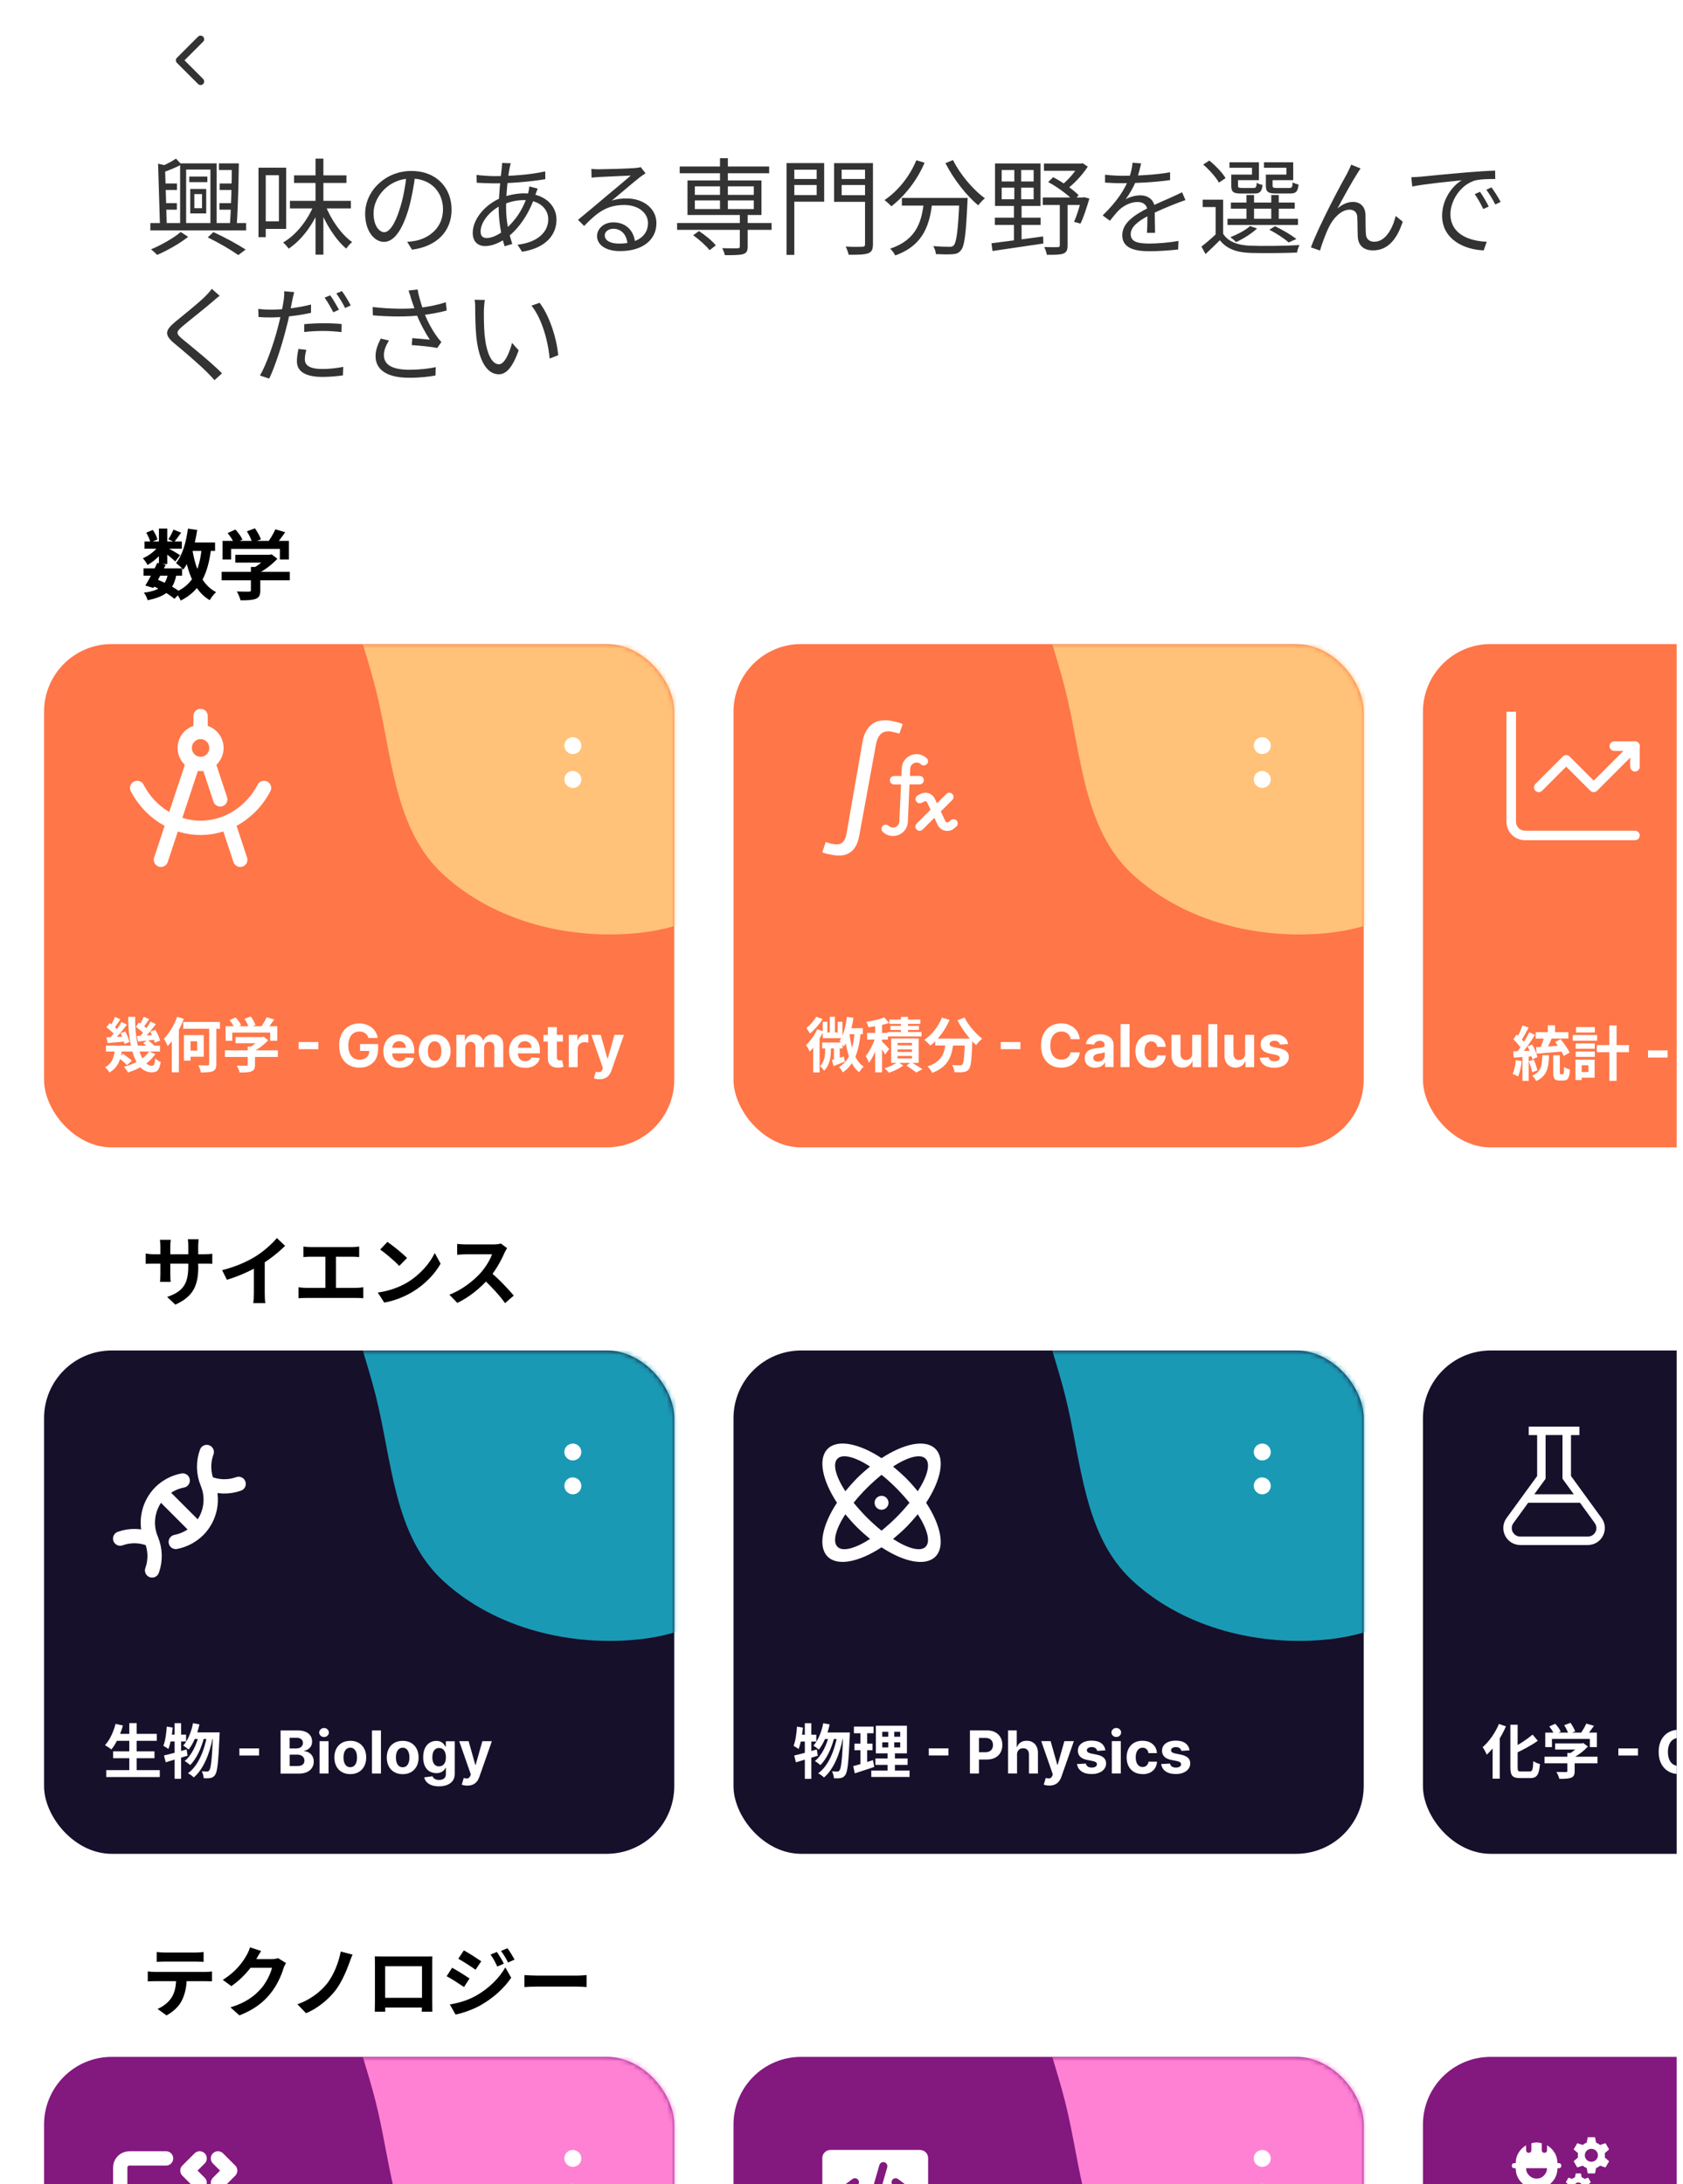 <?xml version="1.0" encoding="UTF-8"?>
<svg xmlns="http://www.w3.org/2000/svg" xmlns:xlink="http://www.w3.org/1999/xlink" viewBox="0 0 352.64 457.65">
  <defs>
    <style>
      .cls-1 {
        clip-path: url(#clippath);
      }

      .cls-2, .cls-3, .cls-4, .cls-5 {
        fill: none;
      }

      .cls-2, .cls-6, .cls-7, .cls-8, .cls-9, .cls-10, .cls-11, .cls-12, .cls-13, .cls-14, .cls-15 {
        stroke-width: 0px;
      }

      .cls-16 {
        mask: url(#mask);
      }

      .cls-17 {
        clip-path: url(#clippath-1);
      }

      .cls-18 {
        clip-path: url(#clippath-4);
      }

      .cls-19 {
        clip-path: url(#clippath-3);
      }

      .cls-20 {
        clip-path: url(#clippath-2);
      }

      .cls-21 {
        clip-path: url(#clippath-5);
      }

      .cls-3 {
        stroke-width: 2px;
      }

      .cls-3, .cls-4, .cls-5 {
        stroke-linecap: round;
        stroke-linejoin: round;
      }

      .cls-3, .cls-5 {
        stroke: #fff;
      }

      .cls-6 {
        fill: #1a99b5;
      }

      .cls-6, .cls-7, .cls-8 {
        fill-rule: evenodd;
      }

      .cls-7 {
        fill: #ffc278;
      }

      .cls-8 {
        fill: #ff81d4;
      }

      .cls-4 {
        stroke: #333;
        stroke-width: 1.5px;
      }

      .cls-22 {
        mask: url(#mask-3);
      }

      .cls-23 {
        mask: url(#mask-2);
      }

      .cls-24 {
        mask: url(#mask-5);
      }

      .cls-25 {
        mask: url(#mask-4);
      }

      .cls-26 {
        mask: url(#mask-1);
      }

      .cls-10 {
        fill: #62185f;
      }

      .cls-11 {
        fill: #17102b;
      }

      .cls-12 {
        fill: #333;
      }

      .cls-13 {
        fill: #ff7648;
      }

      .cls-14 {
        fill: #83187f;
      }

      .cls-15 {
        fill: #fff;
      }

      .cls-5 {
        stroke-width: 3px;
      }
    </style>
    <clipPath id="clippath">
      <rect class="cls-2" x="29.62" y="2.01" width="21.27" height="21.27"/>
    </clipPath>
    <clipPath id="clippath-1">
      <rect class="cls-2" x="3.03" y="23.28" width="348.29" height="622.14"/>
    </clipPath>
    <clipPath id="clippath-2">
      <rect class="cls-2" x="3.03" y="430.95" width="348.29" height="105.46"/>
    </clipPath>
    <mask id="mask" x="9.23" y="362.39" width="170.99" height="174.02" maskUnits="userSpaceOnUse">
      <g id="mask2_42_712" data-name="mask2 42 712">
        <rect class="cls-10" x="9.23" y="430.95" width="132.05" height="105.46" rx="14.18" ry="14.18"/>
      </g>
    </mask>
    <mask id="mask-1" x="153.69" y="362.39" width="170.99" height="174.02" maskUnits="userSpaceOnUse">
      <g id="mask3_42_712" data-name="mask3 42 712">
        <rect class="cls-10" x="153.69" y="430.95" width="132.05" height="105.46" rx="14.18" ry="14.18"/>
      </g>
    </mask>
    <clipPath id="clippath-3">
      <rect class="cls-2" x="3.03" y="282.95" width="348.29" height="105.46"/>
    </clipPath>
    <mask id="mask-2" x="9.23" y="214.39" width="170.99" height="174.02" maskUnits="userSpaceOnUse">
      <g id="mask4_42_712" data-name="mask4 42 712">
        <rect class="cls-10" x="9.23" y="282.95" width="132.05" height="105.46" rx="14.18" ry="14.18"/>
      </g>
    </mask>
    <mask id="mask-3" x="153.69" y="214.39" width="170.99" height="174.02" maskUnits="userSpaceOnUse">
      <g id="mask5_42_712" data-name="mask5 42 712">
        <rect class="cls-10" x="153.69" y="282.95" width="132.05" height="105.46" rx="14.18" ry="14.18"/>
      </g>
    </mask>
    <clipPath id="clippath-4">
      <rect class="cls-2" x="3.03" y="134.94" width="348.29" height="105.46"/>
    </clipPath>
    <mask id="mask-4" x="153.69" y="66.39" width="170.99" height="174.02" maskUnits="userSpaceOnUse">
      <g id="mask6_42_712" data-name="mask6 42 712">
        <rect class="cls-13" x="153.69" y="134.94" width="132.05" height="105.46" rx="14.18" ry="14.18"/>
      </g>
    </mask>
    <mask id="mask-5" x="9.23" y="66.39" width="170.99" height="174.02" maskUnits="userSpaceOnUse">
      <g id="mask7_42_712" data-name="mask7 42 712">
        <rect class="cls-13" x="9.23" y="134.94" width="132.05" height="105.46" rx="14.18" ry="14.18"/>
      </g>
    </mask>
    <clipPath id="clippath-5">
      <rect class="cls-2" x="312.33" y="149.12" width="34.56" height="34.56"/>
    </clipPath>
  </defs>
  <g id="Layer_2" data-name="Layer 2">
    <rect class="cls-15" width="352.64" height="457.65"/>
  </g>
  <g id="Layer_6" data-name="Layer 6">
    <g class="cls-1">
      <path class="cls-4" d="m42.03,8.21l-4.43,4.43,4.43,4.43"/>
    </g>
    <g class="cls-17">
      <g>
        <g class="cls-20">
          <g>
            <rect class="cls-14" x="9.23" y="430.95" width="132.05" height="105.46" rx="14.18" ry="14.18"/>
            <g class="cls-16">
              <path class="cls-8" d="m134.27,365.58c13.52-1.01,30.22-7.72,39.64,2.04,9.75,10.1.7,27.06,1.95,41.05.87,9.77,5.23,18.64,4.23,28.4-1.23,11.97-2.84,24.39-10.59,33.59-9,10.68-21.33,19.22-35.22,20.77-14.67,1.64-30.57-2.22-41.43-12.22-10.42-9.59-10.67-25.23-14.16-38.96-3.22-12.67-9.11-25.35-5.37-37.87,3.78-12.65,14.1-22.31,25.41-29.13,10.64-6.42,23.16-6.73,35.55-7.66Z"/>
            </g>
            <path class="cls-15" d="m120.02,457.54c-.35,0-.69.1-.98.3-.29.2-.52.47-.65.8-.13.32-.17.68-.1,1.02.07.34.24.66.49.91.25.25.56.42.91.49.34.07.7.03,1.02-.1.32-.13.6-.36.8-.65.19-.29.3-.63.3-.98,0-.47-.19-.92-.52-1.25s-.78-.52-1.25-.52Z"/>
            <path class="cls-15" d="m121,453.69c-.29.19-.63.3-.98.3-.47,0-.92-.19-1.25-.52s-.52-.78-.52-1.25c0-.35.1-.69.3-.98.19-.29.47-.52.8-.65.32-.13.68-.17,1.02-.1.34.07.66.24.91.49.25.25.42.56.49.91.07.34.03.7-.1,1.02-.13.32-.36.6-.65.8Z"/>
            <path class="cls-5" d="m34.79,452.22h-7.68c-.51,0-1,.2-1.36.56-.36.36-.56.85-.56,1.36v14.08c0,.51.2,1,.56,1.36.36.36.85.56,1.36.56h19.2c.51,0,1-.2,1.36-.56.36-.36.56-.85.56-1.36v-6.4m-11.52,8.32v5.12"/>
            <path class="cls-5" d="m41.83,452.22l-2.56,2.56,2.56,2.56m3.84-5.12l2.56,2.56-2.56,2.56m-15.36,17.92h12.8"/>
            <rect class="cls-14" x="153.69" y="430.95" width="132.05" height="105.46" rx="14.18" ry="14.18"/>
            <g class="cls-26">
              <path class="cls-8" d="m278.73,365.58c13.52-1.01,30.22-7.72,39.64,2.04,9.75,10.1.7,27.06,1.95,41.05.87,9.77,5.23,18.64,4.23,28.4-1.23,11.97-2.84,24.39-10.59,33.59-9,10.68-21.33,19.22-35.22,20.77-14.67,1.64-30.57-2.22-41.43-12.22-10.42-9.59-10.67-25.23-14.16-38.96-3.22-12.67-9.11-25.35-5.37-37.87,3.78-12.65,14.1-22.31,25.41-29.13,10.64-6.42,23.16-6.73,35.55-7.66Z"/>
            </g>
            <path class="cls-15" d="m264.47,457.54c-.35,0-.69.1-.98.3-.29.2-.52.47-.65.8-.13.32-.17.68-.1,1.02.07.34.24.66.49.91.25.25.56.42.91.49.34.07.7.03,1.02-.1.32-.13.6-.36.8-.65.19-.29.3-.63.3-.98,0-.47-.19-.92-.52-1.25s-.78-.52-1.25-.52Z"/>
            <path class="cls-15" d="m265.46,453.69c-.29.19-.63.3-.98.3-.47,0-.92-.19-1.25-.52s-.52-.78-.52-1.25c0-.35.1-.69.3-.98.19-.29.47-.52.8-.65.32-.13.68-.17,1.02-.1.34.07.66.24.91.49.25.25.42.56.49.91.07.34.03.7-.1,1.02-.13.32-.36.6-.65.8Z"/>
            <path class="cls-15" d="m192.76,450.45h-18.75c-.45,0-.89.18-1.21.5-.32.32-.5.75-.5,1.2v15.23c0,.45.18.88.5,1.2.32.32.75.5,1.21.5h18.75c.45,0,.89-.18,1.21-.5.32-.32.5-.75.5-1.2v-15.23c0-.45-.18-.88-.5-1.2-.32-.32-.75-.5-1.21-.5Zm-13.12,11.17c.18.13.3.34.33.56.03.22-.03.45-.16.63-.14.18-.34.3-.56.33-.22.03-.45-.03-.63-.16l-3.41-2.54c-.11-.08-.19-.18-.25-.3-.06-.12-.09-.25-.09-.38s.03-.26.09-.38c.06-.12.15-.22.25-.3l3.41-2.54c.18-.13.41-.19.63-.16.22.03.43.15.56.33.14.18.19.4.16.63-.03.22-.15.42-.33.56l-2.5,1.86,2.5,1.86Zm6.27-7.55l-3.41,11.84c-.03.11-.08.21-.15.3-.07.09-.16.16-.25.22-.1.05-.21.09-.32.1-.11.01-.23,0-.34-.03-.11-.03-.21-.08-.3-.15-.09-.07-.16-.16-.22-.26-.05-.1-.09-.21-.1-.32-.01-.11,0-.22.03-.33l3.41-11.84c.07-.21.21-.39.41-.5.2-.11.43-.13.64-.07.22.06.4.2.51.4.11.19.14.42.08.63Zm5.66,6.37l-3.41,2.54c-.18.13-.41.19-.63.16-.22-.03-.43-.15-.56-.33-.14-.18-.19-.4-.16-.63.03-.22.15-.42.33-.56l2.5-1.86-2.5-1.86c-.09-.07-.16-.15-.22-.25-.06-.1-.09-.2-.11-.31-.02-.11,0-.22.02-.33.03-.11.08-.21.14-.3.07-.09.15-.16.25-.22.1-.06.2-.09.31-.11.11-.02.22,0,.33.02.11.03.21.08.3.14l3.41,2.54c.11.08.19.18.25.3.06.12.09.25.09.38s-.03.26-.09.38c-.06.12-.15.22-.25.3Z"/>
            <rect class="cls-14" x="298.15" y="430.95" width="132.05" height="105.46" rx="14.18" ry="14.18"/>
            <path class="cls-15" d="m313.22,467.29v-3.03c0-.6.16-1.16.46-1.68.31-.52.74-.92,1.28-1.19.93-.47,1.98-.87,3.14-1.19,1.17-.32,2.45-.49,3.85-.49s2.69.16,3.85.49c1.17.33,2.21.72,3.14,1.19.55.27.97.67,1.28,1.19.31.52.46,1.08.46,1.68v3.03h-17.48Zm8.74-8.67c-1.2,0-2.23-.42-3.09-1.27-.86-.85-1.28-1.87-1.28-3.06h-.27c-.16,0-.3-.05-.4-.15-.1-.1-.15-.23-.15-.39,0-.16.05-.29.15-.39.1-.1.23-.15.4-.15h.27c0-.81.2-1.54.6-2.19.4-.65.93-1.16,1.58-1.54v1.03c0,.16.05.29.15.39.1.1.23.15.4.15s.3-.05.4-.15c.1-.1.15-.23.15-.39v-1.46c.16-.05.34-.1.52-.12.18-.03.37-.04.57-.04.2,0,.39.01.57.04.18.03.36.07.52.12v1.46c0,.16.05.29.15.39.1.1.23.15.4.15s.3-.05.4-.15c.1-.1.15-.23.15-.39v-1.03c.65.38,1.18.89,1.58,1.54.4.65.6,1.38.6,2.19h.27c.16,0,.3.05.4.15.1.1.15.23.15.39,0,.16-.05.29-.15.39-.1.1-.23.15-.4.15h-.27c0,1.19-.43,2.21-1.28,3.06-.86.85-1.89,1.27-3.09,1.27Zm0-2.17c.6,0,1.12-.21,1.54-.64s.64-.93.64-1.53h-4.37c0,.6.21,1.11.64,1.53s.94.64,1.54.64Zm8.2,4.33l-.16-.81c-.11-.04-.21-.08-.31-.12-.1-.05-.2-.11-.29-.2l-.76.27-.55-.97.6-.54v-.65l-.6-.54.55-.97.76.27c.07-.07.16-.14.27-.19.11-.05.22-.1.33-.14l.16-.81h1.09l.16.81c.11.04.22.08.33.14.11.05.2.12.27.19l.76-.27.55.97-.6.54v.65l.6.54-.55.97-.76-.27c-.09.09-.19.16-.29.2-.1.05-.2.09-.31.12l-.16.81h-1.09Zm.55-1.9c.22,0,.41-.08.57-.24.16-.16.25-.35.25-.57s-.08-.41-.25-.57c-.16-.16-.35-.24-.57-.24s-.41.08-.57.24c-.16.16-.25.35-.25.57s.08.41.25.57c.16.16.35.24.57.24Zm1.97-3.52l-.22-1.14c-.16-.05-.31-.12-.45-.2-.14-.08-.26-.18-.37-.28l-1.15.38-.76-1.3.93-.81c-.04-.09-.05-.16-.05-.22v-.43c0-.05.02-.13.05-.22l-.93-.81.76-1.3,1.15.38c.11-.11.23-.2.37-.28.14-.08.29-.15.45-.2l.22-1.14h1.53l.22,1.14c.16.05.31.12.45.2s.26.18.37.28l1.15-.38.76,1.3-.93.81c.04.09.05.16.05.22v.43c0,.05-.02.13-.05.22l.93.81-.76,1.3-1.15-.38c-.11.11-.23.2-.37.29s-.29.15-.45.2l-.22,1.14h-1.53Zm.76-2.44c.38,0,.71-.13.97-.39.26-.26.4-.58.4-.96,0-.38-.13-.7-.4-.96-.26-.26-.59-.39-.97-.39-.38,0-.71.13-.97.39-.26.26-.4.58-.4.96,0,.38.13.7.4.96.26.26.59.39.97.39Z"/>
          </g>
        </g>
        <g class="cls-19">
          <g>
            <rect class="cls-11" x="9.23" y="282.95" width="132.05" height="105.46" rx="14.18" ry="14.18"/>
            <g class="cls-23">
              <path class="cls-6" d="m134.27,217.58c13.52-1.01,30.22-7.72,39.64,2.04,9.75,10.1.7,27.06,1.95,41.05.87,9.77,5.23,18.64,4.23,28.4-1.23,11.97-2.84,24.39-10.59,33.59-9,10.68-21.33,19.22-35.22,20.77-14.67,1.64-30.57-2.22-41.43-12.22-10.42-9.59-10.67-25.23-14.16-38.96-3.22-12.67-9.11-25.35-5.37-37.87,3.78-12.65,14.1-22.31,25.41-29.13,10.64-6.42,23.16-6.73,35.55-7.66Z"/>
            </g>
            <path class="cls-15" d="m24.21,363.28h8.64v1.45h-8.64v-1.45Zm-.51,3.66h8.67v1.43h-8.67v-1.43Zm-1.44,3.93h11.22v1.45h-11.22v-1.45Zm4.83-9.84h1.55v10.56h-1.55v-10.56Zm-2.87.15l1.54.35c-.55,1.92-1.45,3.83-2.42,5.02-.3-.26-.96-.69-1.34-.91.98-1.04,1.77-2.75,2.22-4.47Zm16.23-.15l1.34.26c-.45,2.06-1.27,4.03-2.27,5.27-.24-.22-.82-.65-1.13-.83.99-1.09,1.69-2.87,2.06-4.7Zm4.17,1.94h1.4s-.01.48-.02.67c-.24,5.57-.46,7.61-.93,8.23-.29.42-.56.57-.97.65-.35.07-.87.07-1.41.05-.04-.42-.19-1.05-.41-1.46.46.05.88.06,1.12.06.19,0,.3-.06.45-.24.35-.43.58-2.36.78-7.63v-.32Zm-3.8,0h4.43v1.38h-5.11l.68-1.38Zm.87.45l1.08.53c-.5,2.13-1.59,4.59-2.94,5.86-.29-.29-.76-.63-1.14-.84,1.44-1.13,2.53-3.46,3-5.55Zm1.72.14l1.15.53c-.6,3.23-1.91,6.6-3.96,8.31-.29-.3-.81-.67-1.22-.87,2.17-1.55,3.45-4.79,4.02-7.98Zm-9.05,4.24c1.22-.27,3.03-.78,4.74-1.27l.2,1.32c-1.56.48-3.26.99-4.58,1.38l-.36-1.43Zm2.23-6.76h1.36v11.65h-1.36v-11.65Zm-1.64.71l1.24.21c-.16,1.64-.46,3.37-.91,4.48-.22-.17-.76-.52-1.05-.67.4-.99.61-2.54.72-4.02Zm.34,1.69h3.7v1.43h-3.97l.27-1.43Zm18.99,2.88v1.49h-4.12v-1.49h4.12Zm4.51,5.26v-9.02h3.61c.66,0,1.22.1,1.66.3.44.2.78.47,1,.82.22.35.33.75.33,1.2,0,.35-.07.66-.21.93-.14.26-.33.48-.58.65-.24.17-.52.29-.84.36v.09c.34.02.67.11.96.29.3.18.55.43.74.75.19.32.28.7.28,1.15,0,.48-.12.91-.36,1.28-.23.37-.58.67-1.04.89-.46.22-1.03.33-1.71.33h-3.86Zm1.91-1.56h1.56c.53,0,.92-.1,1.16-.3.24-.21.37-.48.37-.82,0-.25-.06-.47-.18-.66-.12-.19-.29-.34-.52-.45-.22-.11-.48-.16-.79-.16h-1.6v2.4Zm0-3.69h1.41c.26,0,.49-.05.7-.14.21-.09.37-.23.48-.4.12-.17.18-.37.18-.61,0-.33-.12-.59-.35-.79-.23-.2-.56-.3-.98-.3h-1.45v2.23Zm6.26,5.25v-6.77h1.88v6.77h-1.88Zm.94-7.64c-.28,0-.52-.09-.72-.28-.2-.19-.3-.41-.3-.67s.1-.48.3-.66c.2-.19.44-.28.72-.28s.52.09.71.28c.2.18.3.41.3.66s-.1.49-.3.67c-.2.19-.43.28-.71.28Zm5.5,7.77c-.68,0-1.28-.15-1.78-.44-.5-.29-.88-.7-1.15-1.22-.27-.53-.41-1.14-.41-1.83s.14-1.31.41-1.83c.27-.53.65-.93,1.15-1.22.5-.29,1.09-.44,1.78-.44s1.27.15,1.77.44c.5.29.88.7,1.15,1.22.27.52.41,1.13.41,1.83s-.14,1.3-.41,1.83c-.27.52-.66.93-1.15,1.22-.5.29-1.09.44-1.77.44Zm0-1.45c.31,0,.57-.09.78-.26.21-.18.37-.42.47-.73.11-.31.16-.66.16-1.05s-.05-.74-.16-1.05c-.11-.31-.26-.55-.47-.73-.21-.18-.47-.27-.78-.27s-.58.09-.79.27c-.21.18-.37.42-.48.73-.11.31-.16.66-.16,1.05s.05.74.16,1.05c.11.31.27.55.48.73.21.18.48.26.79.26Zm6.42-7.7v9.02h-1.88v-9.02h1.88Zm4.56,9.16c-.68,0-1.28-.15-1.78-.44-.5-.29-.88-.7-1.15-1.22-.27-.53-.41-1.14-.41-1.83s.14-1.31.41-1.83c.27-.53.65-.93,1.15-1.22.5-.29,1.09-.44,1.78-.44s1.27.15,1.77.44c.5.29.88.7,1.15,1.22.27.52.41,1.13.41,1.83s-.14,1.3-.41,1.83c-.27.52-.66.93-1.15,1.22-.5.29-1.09.44-1.77.44Zm0-1.45c.31,0,.57-.09.78-.26.21-.18.37-.42.47-.73.11-.31.16-.66.16-1.05s-.05-.74-.16-1.05c-.11-.31-.26-.55-.47-.73-.21-.18-.47-.27-.78-.27s-.58.09-.79.27c-.21.18-.37.42-.48.73-.11.31-.16.66-.16,1.05s.05.74.16,1.05c.11.31.27.55.48.73.21.18.48.26.79.26Zm7.59,4c-.61,0-1.13-.08-1.56-.25-.43-.16-.78-.39-1.03-.67-.26-.29-.42-.61-.5-.96l1.74-.23c.05.14.14.26.25.38.11.12.27.21.45.28.19.07.42.11.7.11.41,0,.74-.1,1.01-.3.27-.2.4-.53.4-.99v-1.24h-.08c-.08.19-.21.37-.37.53-.16.17-.38.3-.63.41-.26.11-.57.16-.93.16-.51,0-.97-.12-1.39-.35-.41-.24-.74-.6-.99-1.09-.24-.49-.37-1.11-.37-1.86s.12-1.41.37-1.92c.25-.51.58-.9,1-1.15.42-.26.87-.38,1.37-.38.38,0,.7.06.95.19.26.13.46.28.62.48.16.19.28.37.37.55h.07v-1.14h1.86v6.83c0,.58-.14,1.06-.42,1.44-.28.39-.67.68-1.17.87-.5.2-1.07.3-1.71.3Zm.04-4.19c.3,0,.56-.08.77-.23.21-.15.37-.37.48-.65.11-.28.17-.63.17-1.02s-.06-.74-.17-1.03c-.11-.29-.27-.52-.48-.68-.21-.16-.47-.24-.77-.24s-.57.08-.78.25c-.21.16-.37.39-.48.69-.11.29-.16.63-.16,1.02s.05.73.16,1.01c.11.28.27.5.48.66.21.15.47.23.78.23Zm5.92,4.04c-.24,0-.46-.02-.67-.06-.21-.04-.38-.08-.51-.14l.42-1.4c.22.07.42.1.59.11.18,0,.33-.04.46-.12.13-.09.24-.24.32-.45l.11-.29-2.43-6.96h1.97l1.4,4.97h.07l1.41-4.97h1.99l-2.63,7.5c-.13.36-.3.68-.51.95-.21.27-.49.48-.82.63-.33.15-.73.23-1.19.23Z"/>
            <path class="cls-15" d="m120.02,309.53c-.35,0-.69.1-.98.3-.29.19-.52.47-.65.8-.13.32-.17.68-.1,1.02.07.34.24.66.49.91.25.25.56.42.91.49.34.07.7.03,1.02-.1.32-.13.6-.36.8-.65.19-.29.3-.63.3-.98,0-.47-.19-.92-.52-1.25s-.78-.52-1.25-.52Z"/>
            <path class="cls-15" d="m121,305.69c-.29.19-.63.3-.98.3-.47,0-.92-.19-1.25-.52s-.52-.78-.52-1.25c0-.35.1-.69.3-.98.19-.29.47-.52.8-.65.32-.13.68-.17,1.02-.1.34.07.66.24.91.49.25.25.42.56.49.91.07.34.03.7-.1,1.02-.13.32-.36.6-.65.8Z"/>
            <path class="cls-5" d="m43.51,310.71c2.06.88,4.38.95,6.49.19m-18.13,18.13c.76-2.12.69-4.44-.19-6.51-.69-1.65-.88-3.46-.54-5.21.34-1.75,1.19-3.37,2.44-4.64,1.29-1.27,2.92-2.14,4.7-2.48"/>
            <path class="cls-5" d="m36.83,323.06c1.78-.35,3.43-1.22,4.71-2.5m0,0c1.26-1.27,2.11-2.88,2.45-4.64.34-1.75.15-3.57-.54-5.21-.86-2.07-.91-4.39-.13-6.49m-1.78,16.34l-7.88-7.88m-8.48,9.68c2.11-.76,4.43-.69,6.49.21"/>
            <rect class="cls-11" x="153.69" y="282.95" width="132.05" height="105.46" rx="14.18" ry="14.18"/>
            <g class="cls-22">
              <path class="cls-6" d="m278.73,217.58c13.52-1.01,30.22-7.72,39.64,2.04,9.75,10.1.7,27.06,1.95,41.05.87,9.77,5.23,18.64,4.23,28.4-1.23,11.97-2.84,24.39-10.59,33.59-9,10.68-21.33,19.22-35.22,20.77-14.67,1.64-30.57-2.22-41.43-12.22-10.42-9.59-10.67-25.23-14.16-38.96-3.22-12.67-9.11-25.35-5.37-37.87,3.78-12.65,14.1-22.31,25.41-29.13,10.64-6.42,23.16-6.73,35.55-7.66Z"/>
            </g>
            <path class="cls-15" d="m172.5,361.04l1.34.26c-.45,2.06-1.27,4.03-2.27,5.27-.24-.22-.82-.65-1.13-.83.99-1.09,1.69-2.87,2.06-4.7Zm4.17,1.94h1.4s-.01.48-.02.67c-.24,5.57-.46,7.61-.93,8.23-.29.42-.56.57-.97.65-.35.07-.87.07-1.41.05-.04-.42-.19-1.05-.41-1.46.46.05.88.06,1.12.06.19,0,.3-.06.45-.24.35-.43.58-2.36.78-7.63v-.32Zm-3.8,0h4.43v1.38h-5.11l.68-1.38Zm.87.45l1.08.53c-.5,2.13-1.59,4.59-2.94,5.86-.29-.29-.76-.63-1.14-.84,1.44-1.13,2.53-3.46,3-5.55Zm1.72.14l1.15.53c-.6,3.23-1.91,6.6-3.96,8.31-.29-.3-.81-.67-1.22-.87,2.17-1.55,3.45-4.79,4.02-7.98Zm-9.05,4.24c1.22-.27,3.03-.78,4.74-1.27l.2,1.32c-1.56.48-3.26.99-4.58,1.38l-.36-1.43Zm2.23-6.76h1.36v11.65h-1.36v-11.65Zm-1.64.71l1.24.21c-.16,1.64-.46,3.37-.91,4.48-.22-.17-.76-.52-1.05-.67.4-.99.61-2.54.72-4.02Zm.34,1.69h3.7v1.43h-3.97l.27-1.43Zm17.52,1.6v1.07h3.76v-1.07h-3.76Zm0-2.21v1.04h3.76v-1.04h-3.76Zm-1.34-1.27h6.51v5.79h-6.51v-5.79Zm-.09,6.86h6.74v1.34h-6.74v-1.34Zm-.87,2.53h8.02v1.34h-8.02v-1.34Zm-3.64-9.21h4.12v1.39h-4.12v-1.39Zm.12,3.57h3.78v1.38h-3.78v-1.38Zm-.26,4.71c1.07-.27,2.66-.77,4.14-1.25l.26,1.43c-1.39.47-2.88.96-4.07,1.34l-.34-1.51Zm1.51-7.74h1.41v7.63l-1.41.22v-7.85Zm5.83-.2h1.25v4.68h.14v4.81h-1.53v-4.81h.14v-4.68Zm12.6,4.22v1.49h-4.11v-1.49h4.11Zm4.51,5.26v-9.02h3.56c.68,0,1.27.13,1.75.39.48.26.85.62,1.1,1.08.26.46.38.99.38,1.59s-.13,1.13-.39,1.59c-.26.46-.63.82-1.12,1.07-.49.26-1.08.38-1.77.38h-2.27v-1.53h1.96c.37,0,.67-.06.91-.19.24-.13.42-.31.54-.53.12-.23.18-.49.18-.79s-.06-.56-.18-.78c-.12-.23-.3-.4-.54-.52-.24-.13-.55-.19-.92-.19h-1.29v7.46h-1.91Zm9.87-3.91v3.91h-1.88v-9.02h1.82v3.45h.08c.15-.4.4-.71.74-.94.34-.23.77-.34,1.28-.34.47,0,.88.1,1.23.31.35.2.63.5.82.88.2.38.29.83.29,1.36v4.31h-1.88v-3.97c0-.42-.1-.74-.32-.97-.21-.23-.51-.35-.89-.35-.26,0-.48.05-.68.16-.19.11-.35.27-.46.48-.11.21-.16.45-.17.74Zm6.78,6.45c-.24,0-.46-.02-.67-.06-.21-.04-.38-.08-.51-.14l.42-1.4c.22.07.42.1.59.11.18,0,.33-.04.46-.12.13-.09.24-.24.32-.45l.11-.29-2.43-6.96h1.97l1.4,4.97h.07l1.41-4.97h1.99l-2.63,7.5c-.13.36-.3.68-.52.95-.21.27-.49.48-.82.63-.33.15-.72.23-1.19.23Zm11.74-7.38l-1.72.11c-.03-.15-.09-.28-.19-.4-.1-.12-.23-.22-.38-.29-.16-.07-.34-.11-.56-.11-.29,0-.54.06-.74.18-.2.12-.3.28-.3.48,0,.16.06.3.19.41.13.11.35.2.67.27l1.22.25c.66.14,1.15.35,1.47.65.32.3.48.69.48,1.18,0,.44-.13.83-.39,1.17-.26.34-.61.6-1.07.78-.45.19-.97.28-1.56.28-.9,0-1.61-.19-2.14-.56-.53-.38-.84-.89-.93-1.53l1.85-.1c.06.27.19.48.41.63.21.14.49.21.82.21s.59-.06.79-.19c.2-.13.3-.3.31-.5,0-.17-.08-.31-.22-.42-.14-.11-.36-.2-.65-.26l-1.17-.23c-.66-.13-1.15-.36-1.48-.69-.32-.33-.48-.74-.48-1.25,0-.44.12-.81.35-1.12.24-.31.57-.56,1-.73.43-.17.94-.26,1.52-.26.85,0,1.53.18,2.02.54.49.36.78.85.86,1.48Zm1.34,4.84v-6.77h1.88v6.77h-1.88Zm.94-7.64c-.28,0-.52-.09-.72-.28-.2-.19-.3-.41-.3-.67s.1-.48.3-.66c.2-.19.44-.28.72-.28s.52.09.71.28c.2.18.3.41.3.66s-.1.49-.3.67c-.2.19-.43.28-.71.28Zm5.5,7.77c-.69,0-1.29-.15-1.79-.44-.5-.3-.88-.71-1.15-1.23-.26-.53-.4-1.13-.4-1.82s.13-1.3.4-1.82c.27-.53.65-.94,1.15-1.23.5-.3,1.09-.44,1.77-.44.59,0,1.11.11,1.55.32.44.21.79.52,1.05.9.26.39.4.84.43,1.37h-1.77c-.05-.34-.18-.61-.4-.82-.21-.21-.49-.31-.83-.31-.29,0-.55.08-.76.24-.21.16-.38.38-.5.68-.12.3-.18.66-.18,1.09s.06.8.18,1.1c.12.3.29.53.51.69.22.16.47.24.76.24.21,0,.41-.04.58-.13.17-.09.32-.22.43-.38.11-.17.19-.37.23-.61h1.77c-.03.52-.17.97-.42,1.37-.25.39-.59.7-1.04.92-.44.22-.96.33-1.56.33Zm9.86-4.97l-1.72.11c-.03-.15-.09-.28-.19-.4-.1-.12-.22-.22-.38-.29-.16-.07-.34-.11-.56-.11-.29,0-.54.06-.74.18-.2.12-.3.28-.3.48,0,.16.06.3.19.41.13.11.35.2.66.27l1.22.25c.66.14,1.15.35,1.47.65.32.3.48.69.48,1.18,0,.44-.13.83-.39,1.17-.26.34-.61.6-1.07.78-.45.19-.97.28-1.56.28-.9,0-1.61-.19-2.14-.56-.53-.38-.84-.89-.93-1.53l1.85-.1c.06.27.19.48.41.63.21.14.49.21.82.21s.59-.06.79-.19c.2-.13.31-.3.31-.5,0-.17-.07-.31-.22-.42-.14-.11-.36-.2-.65-.26l-1.17-.23c-.66-.13-1.15-.36-1.48-.69-.32-.33-.48-.74-.48-1.25,0-.44.12-.81.35-1.12.24-.31.57-.56,1-.73.43-.17.94-.26,1.52-.26.86,0,1.53.18,2.02.54.49.36.78.85.86,1.48Z"/>
            <path class="cls-15" d="m264.47,309.53c-.35,0-.69.1-.98.3-.29.19-.52.47-.65.8-.13.32-.17.68-.1,1.02.07.34.24.66.49.91.25.25.56.42.91.49.34.07.7.03,1.02-.1.32-.13.6-.36.8-.65.19-.29.3-.63.3-.98,0-.47-.19-.92-.52-1.25s-.78-.52-1.25-.52Z"/>
            <path class="cls-15" d="m265.46,305.69c-.29.19-.63.3-.98.3-.47,0-.92-.19-1.25-.52s-.52-.78-.52-1.25c0-.35.1-.69.3-.98.19-.29.47-.52.8-.65.32-.13.68-.17,1.02-.1.34.07.66.24.91.49.25.25.42.56.49.91.07.34.03.7-.1,1.02-.13.32-.36.6-.65.8Z"/>
            <path class="cls-15" d="m184.71,313.4c.38,0,.75.15,1.03.43.27.27.43.64.43,1.03s-.15.75-.43,1.03c-.27.27-.64.43-1.03.43s-.75-.15-1.03-.43c-.27-.27-.43-.64-.43-1.03s.15-.75.43-1.03c.27-.27.64-.43,1.03-.43Zm-11.29-9.84c2.08-2.08,6.58-1.15,11.29,1.95,4.72-3.09,9.22-4.02,11.29-1.95,2.08,2.08,1.15,6.58-1.95,11.29,3.09,4.72,4.02,9.22,1.95,11.29-2.08,2.08-6.58,1.15-11.29-1.95-4.72,3.09-9.22,4.02-11.29,1.95-2.08-2.08-1.15-6.58,1.95-11.29-3.09-4.72-4.02-9.22-1.95-11.29Zm16.43,6.15c.89.9,1.7,1.82,2.45,2.73,2-3.09,2.73-5.75,1.64-6.82-1.07-1.09-3.73-.36-6.82,1.64.91.76,1.83,1.57,2.73,2.45Zm-10.28,10.28c-.89-.9-1.7-1.82-2.45-2.73-2,3.09-2.73,5.75-1.64,6.82,1.07,1.09,3.73.36,6.82-1.64-.91-.76-1.83-1.57-2.73-2.45Zm-4.09-14.37c-1.09,1.07-.36,3.73,1.64,6.82.76-.91,1.57-1.83,2.45-2.73.9-.89,1.82-1.7,2.73-2.45-3.09-2-5.75-2.73-6.82-1.64Zm6.15,12.31c1.02,1.02,2.06,1.95,3.08,2.77,1.02-.83,2.06-1.76,3.08-2.77,1.02-1.02,1.95-2.06,2.77-3.08-.83-1.02-1.76-2.06-2.77-3.08-1.02-1.02-2.06-1.95-3.08-2.77-1.02.83-2.06,1.76-3.08,2.77-1.02,1.02-1.95,2.06-2.77,3.08.83,1.02,1.76,2.06,2.77,3.08Zm12.31,6.15c1.09-1.07.36-3.73-1.64-6.82-.76.91-1.57,1.83-2.45,2.73-.9.89-1.82,1.7-2.73,2.45,3.09,2,5.75,2.73,6.82,1.64Z"/>
            <rect class="cls-11" x="298.15" y="282.95" width="132.05" height="105.46" rx="14.18" ry="14.18"/>
            <path class="cls-15" d="m316.48,361.36h1.51v8.93c0,.74.09.87.69.87h1.81c.61,0,.71-.43.79-2.18.36.26.97.53,1.39.62-.19,2.15-.58,2.94-2.05,2.94h-2.13c-1.56,0-2.02-.5-2.02-2.26v-8.92Zm4.65,2.07l1.09,1.3c-1.4.99-3.18,1.92-4.79,2.68-.1-.35-.38-.87-.6-1.19,1.54-.73,3.19-1.85,4.29-2.79Zm-7.05-2.23l1.46.5c-.93,2.21-2.46,4.5-4.02,5.94-.15-.38-.58-1.2-.86-1.58,1.34-1.15,2.64-2.99,3.41-4.86Zm-1.32,3.5l1.46-1.46.02.02v9.4h-1.49v-7.97Zm13.09.58h5.72v1.28h-5.72v-1.28Zm-2.22,2.78h11.1v1.38h-11.1v-1.38Zm4.78-.79h1.53v3.83c0,.77-.19,1.15-.78,1.38-.58.2-1.38.22-2.43.22-.1-.42-.37-1.05-.61-1.44.79.02,1.72.02,1.97.02s.32-.06.32-.24v-3.78Zm2.68-1.99h.37l.31-.07.94.72c-.86.92-2.08,1.89-3.3,2.47-.17-.25-.57-.66-.79-.86.96-.5,2.01-1.38,2.47-1.99v-.27Zm-7.31-2.27h10.82v3.04h-1.48v-1.72h-7.94v1.72h-1.4v-3.04Zm8.6-1.89l1.61.47c-.57.82-1.22,1.66-1.72,2.21l-1.22-.45c.47-.61,1.03-1.54,1.33-2.23Zm-7.77.61l1.27-.57c.45.48.94,1.15,1.14,1.64l-1.35.62c-.17-.46-.63-1.17-1.05-1.69Zm3.13-.27l1.32-.5c.4.55.82,1.3.98,1.8l-1.41.55c-.12-.5-.51-1.28-.88-1.85Zm15.47,4.86v1.49h-4.11v-1.49h4.11Zm12.47-.61h-1.93c-.04-.25-.11-.47-.22-.67-.11-.2-.25-.36-.42-.5-.17-.14-.37-.24-.59-.32-.22-.07-.46-.11-.72-.11-.47,0-.87.12-1.22.35-.35.23-.62.56-.81,1-.19.44-.29.97-.29,1.6s.1,1.18.29,1.62c.19.44.46.77.81.99.35.22.75.33,1.2.33.26,0,.49-.03.71-.1.22-.07.42-.17.59-.3.17-.13.31-.29.42-.48.11-.19.19-.4.24-.64h1.93c-.05.42-.18.82-.37,1.21-.2.38-.46.72-.8,1.03-.33.3-.73.54-1.19.71-.46.17-.98.26-1.56.26-.8,0-1.52-.18-2.16-.55-.63-.36-1.13-.89-1.5-1.58-.36-.69-.55-1.53-.55-2.51s.19-1.82.55-2.51c.37-.69.87-1.22,1.51-1.58.63-.36,1.35-.55,2.14-.55.52,0,1.01.07,1.45.22.45.15.85.36,1.19.64.35.28.63.62.85,1.03.22.41.36.87.42,1.39Zm3.21,1.95v3.91h-1.88v-9.02h1.82v3.45h.08c.15-.4.4-.71.74-.94.34-.23.77-.34,1.28-.34.47,0,.88.1,1.23.31.35.2.63.5.82.88.2.38.29.83.29,1.36v4.31h-1.88v-3.97c0-.42-.1-.74-.32-.97-.21-.23-.51-.35-.89-.35-.26,0-.48.05-.68.16-.19.11-.35.27-.46.48-.11.21-.16.45-.17.74Zm8.95,4.04c-.7,0-1.3-.14-1.8-.42-.5-.29-.88-.69-1.15-1.21-.27-.52-.41-1.14-.41-1.85s.13-1.31.41-1.83c.27-.53.65-.94,1.14-1.23.49-.29,1.07-.44,1.74-.44.45,0,.86.07,1.25.22.39.14.73.35,1.01.64.29.28.52.64.68,1.07.16.43.24.93.24,1.51v.52h-5.71v-1.16h3.95c0-.27-.06-.51-.18-.72-.12-.21-.28-.37-.49-.49-.21-.12-.45-.18-.72-.18s-.54.07-.76.2c-.22.13-.39.3-.51.52-.12.22-.19.46-.19.73v1.11c0,.33.06.62.18.87.13.24.3.43.53.56.23.13.5.2.82.2.21,0,.4-.03.57-.09.17-.06.32-.15.44-.26.12-.12.22-.26.28-.43l1.74.11c-.09.42-.27.78-.54,1.09-.27.31-.62.55-1.05.72-.43.17-.92.26-1.48.26Zm4.33-.13v-6.77h1.79v1.19h.08c.14-.4.38-.71.7-.94.33-.23.72-.34,1.18-.34s.86.12,1.18.35c.33.23.54.54.65.93h.07c.14-.39.39-.7.75-.93.36-.23.79-.35,1.29-.35.63,0,1.14.2,1.54.6.4.4.6.97.6,1.7v4.55h-1.87v-4.18c0-.38-.1-.66-.3-.85-.2-.19-.45-.28-.75-.28-.34,0-.61.11-.8.33-.19.21-.29.5-.29.85v4.13h-1.82v-4.22c0-.33-.1-.6-.29-.79-.19-.2-.44-.3-.74-.3-.21,0-.4.05-.56.16-.16.1-.3.25-.39.44-.1.19-.15.4-.15.65v4.06h-1.88Zm11.32,0v-6.77h1.88v6.77h-1.88Zm.94-7.64c-.28,0-.52-.09-.72-.28-.2-.19-.3-.41-.3-.67s.1-.48.3-.66c.2-.19.44-.28.72-.28s.52.09.71.28c.2.18.3.41.3.66s-.1.49-.3.67c-.2.19-.44.28-.71.28Zm8.07,2.8l-1.72.11c-.03-.15-.09-.28-.19-.4-.1-.12-.23-.22-.38-.29-.16-.07-.34-.11-.56-.11-.29,0-.54.06-.74.18-.2.12-.3.28-.3.48,0,.16.06.3.19.41.13.11.35.2.67.27l1.22.25c.66.14,1.15.35,1.47.65.32.3.48.69.48,1.18,0,.44-.13.83-.39,1.17-.26.34-.61.6-1.07.78-.45.19-.97.28-1.56.28-.9,0-1.61-.19-2.14-.56-.53-.38-.84-.89-.93-1.53l1.85-.1c.06.27.19.48.41.63.21.14.49.21.82.21s.59-.06.79-.19c.2-.13.31-.3.31-.5,0-.17-.08-.31-.22-.42-.14-.11-.36-.2-.65-.26l-1.17-.23c-.66-.13-1.15-.36-1.48-.69-.32-.33-.48-.74-.48-1.25,0-.44.12-.81.35-1.12.24-.31.57-.56,1-.73.43-.17.94-.26,1.52-.26.86,0,1.53.18,2.02.54.49.36.78.85.86,1.48Zm4.94-1.93v1.41h-4.08v-1.41h4.08Zm-3.15-1.62h1.88v6.31c0,.17.03.31.08.41.05.09.13.16.22.2.1.04.21.06.33.06.09,0,.18,0,.26-.02.09-.02.16-.03.2-.04l.3,1.4c-.09.03-.23.06-.4.1-.17.04-.38.07-.62.07-.45.02-.85-.04-1.19-.18-.34-.14-.6-.35-.79-.64s-.28-.66-.28-1.1v-6.56Zm4.37,8.39v-6.77h1.82v1.18h.07c.12-.42.33-.74.62-.95.29-.22.62-.33,1-.33.09,0,.19,0,.3.02.11.01.2.03.29.05v1.67c-.09-.03-.21-.05-.37-.07-.16-.02-.3-.03-.43-.03-.28,0-.52.06-.74.18-.21.12-.38.28-.51.49-.12.21-.18.46-.18.73v3.83h-1.88Zm6.44,2.54c-.24,0-.46-.02-.67-.06-.21-.04-.38-.08-.51-.14l.42-1.4c.22.07.42.1.59.11.18,0,.33-.04.46-.12.13-.09.24-.24.32-.45l.11-.29-2.43-6.96h1.97l1.4,4.97h.07l1.41-4.97h1.99l-2.63,7.5c-.13.36-.3.68-.52.95-.21.27-.49.48-.81.63-.33.15-.73.23-1.19.23Z"/>
            <path class="cls-15" d="m335.58,318.06l-6.41-8.81v-8.57h1.77v-1.77h-10.63v1.77h1.77v8.57l-6.41,8.81c-.39.53-.62,1.16-.67,1.81-.05.65.08,1.31.38,1.9.3.59.75,1.08,1.31,1.42.56.34,1.2.52,1.86.52h14.15c.66,0,1.3-.18,1.86-.52.56-.34,1.01-.83,1.31-1.42.3-.58.43-1.24.38-1.9-.05-.65-.28-1.28-.67-1.81h0Zm-11.73-8.24v-9.15h3.54v9.15l2.37,3.26h-8.28l2.37-3.26Zm8.85,12.12h-14.15c-.33,0-.65-.09-.93-.26-.28-.17-.51-.42-.66-.71-.15-.29-.22-.62-.19-.95s.14-.64.34-.91l3.09-4.25h10.86l3.09,4.25c.19.27.31.58.34.91.03.33-.04.66-.19.95-.15.29-.38.54-.66.71-.28.17-.6.26-.93.26Z"/>
          </g>
        </g>
        <path class="cls-9" d="m30.08,119.09h8.07v1.53h-8.07v-1.53Zm.19-5.63h7.83v1.5h-7.83v-1.5Zm2.68,4.48l1.77.38c-.78,1.64-1.82,3.59-2.58,4.87l-1.68-.51c.75-1.23,1.8-3.22,2.49-4.74Zm2.27,2.22l1.75.14c-.57,3.35-2.25,4.69-6.05,5.46-.11-.53-.46-1.2-.78-1.58,3.17-.4,4.56-1.4,5.07-4.02Zm1.13-9.2l1.61.64c-.53.72-1.04,1.45-1.45,1.95l-1.23-.56c.37-.56.81-1.42,1.07-2.03Zm-3.05-.21h1.75v7.42h-1.75v-7.42Zm-2.65.85l1.37-.57c.43.61.83,1.42.97,1.99l-1.47.64c-.11-.56-.48-1.4-.88-2.06Zm2.7,2.62l1.24.75c-.8,1.26-2.33,2.65-3.67,3.4-.22-.41-.64-1.05-.99-1.4,1.29-.53,2.73-1.66,3.41-2.74Zm1.55.46c.57.27,2.39,1.34,2.84,1.64l-1.02,1.32c-.59-.59-2.01-1.72-2.71-2.22l.89-.75Zm4.31-1.02h5.85v1.77h-5.85v-1.77Zm.18-2.9l1.93.27c-.49,3.3-1.45,6.37-2.92,8.31-.3-.35-1.08-1.04-1.52-1.36,1.34-1.63,2.12-4.37,2.5-7.23Zm2.89,3.99l1.96.18c-.69,5.46-2.33,8.87-6.37,10.9-.19-.46-.75-1.34-1.1-1.75,3.64-1.6,5.03-4.59,5.5-9.32Zm-1.98.34c.64,4.04,2.04,7.48,4.98,8.98-.45.38-1.05,1.15-1.34,1.68-3.21-1.91-4.59-5.62-5.38-10.39l1.74-.27Zm-8.42,7.63l1.02-1.31c1.88.72,3.88,1.83,4.96,2.7l-1.32,1.36c-1.02-.89-2.87-2.01-4.66-2.74Zm17.42-6.48h7.35v1.64h-7.35v-1.64Zm-2.86,3.57h14.28v1.77h-14.28v-1.77Zm6.14-1.02h1.96v4.93c0,.99-.24,1.48-1.01,1.77-.75.26-1.77.29-3.13.29-.13-.54-.48-1.36-.78-1.85,1.02.03,2.22.03,2.54.03s.41-.08.41-.3v-4.87Zm3.45-2.55h.48l.4-.1,1.21.93c-1.1,1.18-2.68,2.42-4.24,3.17-.22-.32-.73-.85-1.02-1.1,1.23-.64,2.58-1.77,3.17-2.55v-.35Zm-9.4-2.92h13.91v3.91h-1.9v-2.22h-10.21v2.22h-1.8v-3.91Zm11.06-2.42l2.07.61c-.73,1.05-1.56,2.14-2.22,2.84l-1.56-.57c.61-.78,1.32-1.98,1.71-2.87Zm-9.99.78l1.63-.73c.57.62,1.21,1.48,1.47,2.11l-1.74.8c-.22-.59-.81-1.5-1.36-2.17Zm4.02-.35l1.69-.64c.51.7,1.05,1.68,1.26,2.31l-1.82.7c-.16-.64-.65-1.64-1.13-2.38Z"/>
        <path class="cls-9" d="m41.55,265.28c0,3.94-.96,6.35-4.82,8.06l-1.71-1.61c3.09-1.07,4.43-2.46,4.43-6.38v-4.24c0-.64-.03-1.16-.1-1.47h2.28c-.03.32-.1.83-.1,1.47v4.18Zm-5.77-5.52c-.03.3-.1.81-.1,1.45v5.7c0,.72.05,1.37.08,1.67h-2.23c.03-.3.08-.96.08-1.67v-5.71c0-.45-.03-.94-.1-1.44h2.27Zm-5.25,2.87c.29.05.94.16,1.72.16h10.46c.85,0,1.32-.05,1.77-.11v2.12c-.35-.05-.93-.05-1.75-.05h-10.48c-.8,0-1.36.03-1.72.05v-2.17Zm16.03,3.49c2.86-.73,5.18-1.77,6.97-2.87,1.63-1.01,3.45-2.6,4.48-3.86l1.72,1.63c-1.45,1.47-3.4,2.97-5.28,4.1-1.8,1.07-4.39,2.27-6.91,3.02l-.99-2.01Zm6.64-1.83l2.27-.54v7.19c0,.7.03,1.69.14,2.09h-2.54c.06-.38.13-1.39.13-2.09v-6.65Zm10.37-3.11c.41.06,1.08.11,1.52.11h8.69c.48,0,1.04-.05,1.48-.11v2.2c-.46-.05-1.02-.08-1.48-.08h-8.69c-.43,0-1.1.03-1.52.08v-2.2Zm4.61,9.83v-8.6h2.22v8.6h-2.22Zm-5.63-1.31c.51.08,1.08.13,1.56.13h10.53c.56,0,1.07-.08,1.48-.13v2.3c-.45-.05-1.12-.06-1.48-.06h-10.53c-.46,0-1.04.02-1.56.06v-2.3Zm18.62-9.51c1.1.75,3.17,2.41,4.12,3.38l-1.63,1.66c-.83-.89-2.84-2.63-4-3.43l1.52-1.61Zm-2.01,10.62c2.5-.35,4.56-1.16,6.11-2.07,2.73-1.63,4.8-4.05,5.82-6.21l1.23,2.23c-1.2,2.17-3.32,4.37-5.89,5.92-1.63.97-3.69,1.85-5.92,2.23l-1.36-2.11Zm27.1-9.3c-.13.18-.41.65-.56.99-.65,1.52-1.83,3.69-3.21,5.28-1.79,2.06-4.2,4.04-6.67,5.2l-1.66-1.72c2.58-.96,5.04-2.9,6.54-4.56,1.05-1.2,2.03-2.78,2.39-3.91h-5.42c-.65,0-1.53.08-1.88.11v-2.28c.43.06,1.42.11,1.88.11h5.63c.7,0,1.32-.08,1.66-.19l1.29.97Zm-3.56,4.95c1.64,1.34,3.91,3.72,4.95,4.99l-1.82,1.58c-1.18-1.64-2.92-3.54-4.63-5.09l1.5-1.48Z"/>
        <path class="cls-9" d="m32.83,408.98c.51.06,1.16.11,1.71.11h6.41c.53,0,1.16-.05,1.71-.11v2.06c-.54-.03-1.16-.06-1.71-.06h-6.41c-.54,0-1.23.03-1.71.06v-2.06Zm-1.87,4.07c.48.06,1.04.1,1.53.1h10.45c.34,0,1.04-.02,1.47-.1v2.07c-.41-.02-1.02-.03-1.47-.03h-10.45c-.46,0-1.08.02-1.53.05v-2.09Zm8.17,1.12c0,2.09-.37,3.68-1.05,5.01-.54,1.12-1.79,2.35-3.19,3.08l-1.88-1.36c1.13-.45,2.27-1.36,2.89-2.3.8-1.21,1.02-2.71,1.02-4.42l2.22-.02Zm20.79-2.87c-.18.3-.4.73-.53,1.13-.43,1.44-1.34,3.56-2.79,5.33-1.52,1.85-3.43,3.32-6.43,4.5l-1.88-1.68c3.25-.99,5.03-2.38,6.43-3.96,1.08-1.24,2.01-3.16,2.27-4.34h-5.38l.73-1.82h4.55c.49,0,1.04-.06,1.39-.19l1.64,1.02Zm-5.2-2.54c-.38.56-.8,1.29-.97,1.63-1.08,1.93-2.98,4.18-5.28,5.74l-1.79-1.32c2.79-1.71,4.2-3.76,4.98-5.14.24-.38.57-1.12.72-1.67l2.35.77Zm19.15.78c-.27.56-.51,1.26-.69,1.77-.67,1.83-1.71,4.24-3,5.85-1.37,1.71-3.59,3.65-6.06,4.64l-1.8-1.87c2.49-.86,4.63-2.44,6.06-4.16,1.53-1.85,2.57-4.59,3.02-6.89l2.47.65Zm4.67.35c.64.02,1.24.03,1.68.03h8.79c.4,0,.99,0,1.58-.02-.03.48-.03,1.05-.03,1.55v7.82c0,.62.02,2.15.03,2.22h-2.22c0-.06.05-1.31.05-2.19v-7.34h-7.72v7.34c0,.77.02,2.11.02,2.19h-2.19c0-.08.03-1.48.03-2.25v-7.78c0-.46,0-1.1-.02-1.56Zm10.66,8.69v2.03h-9.59v-2.03h9.59Zm14.92-9.62c.45.67,1.1,1.72,1.45,2.46l-1.37.61c-.48-1.01-.83-1.69-1.42-2.52l1.34-.54Zm2.2-.78c.49.64,1.12,1.69,1.5,2.39l-1.37.61c-.51-1.01-.89-1.63-1.48-2.42l1.36-.57Zm-9.12.46c1.05.57,2.81,1.71,3.64,2.28l-1.2,1.77c-.88-.62-2.55-1.71-3.61-2.3l1.16-1.75Zm-2.95,11.33c1.77-.3,3.69-.83,5.42-1.79,2.71-1.52,4.93-3.7,6.21-5.98l1.23,2.17c-1.48,2.2-3.73,4.23-6.35,5.73-1.61.93-3.91,1.72-5.31,1.98l-1.2-2.11Zm.49-7.69c1.07.57,2.82,1.68,3.64,2.25l-1.16,1.79c-.91-.62-2.55-1.71-3.64-2.27l1.16-1.77Zm15.15,1.53c.59.05,1.74.11,2.57.11h8.57c.75,0,1.45-.08,1.88-.11v2.52c-.38-.02-1.2-.1-1.87-.1h-8.58c-.89,0-1.96.05-2.57.1v-2.52Z"/>
        <g class="cls-18">
          <g>
            <g>
              <rect class="cls-13" x="153.69" y="134.94" width="132.05" height="105.46" rx="14.18" ry="14.18"/>
              <g class="cls-25">
                <path class="cls-7" d="m278.73,69.57c13.52-1.01,30.22-7.72,39.64,2.04,9.75,10.1.7,27.06,1.95,41.05.87,9.77,5.23,18.64,4.23,28.4-1.23,11.97-2.84,24.39-10.59,33.59-9,10.68-21.33,19.22-35.22,20.77-14.67,1.64-30.57-2.22-41.43-12.22-10.42-9.59-10.67-25.23-14.16-38.96-3.22-12.67-9.11-25.35-5.37-37.87,3.78-12.65,14.1-22.31,25.41-29.13,10.64-6.42,23.16-6.73,35.55-7.66Z"/>
              </g>
              <path class="cls-15" d="m177.73,215.43h3.05v1.25h-3.64l.58-1.25Zm-.26-2.39l1.35.22c-.34,2.31-.96,4.55-2,5.99-.17-.3-.63-.91-.91-1.18.86-1.18,1.3-3.06,1.55-5.04Zm-3.6-.01h1.07v3.98h-1.07v-3.98Zm-1.48,1.05h.96v2.23h2.17v-2.23h.99v3.44h-4.12v-3.44Zm-.12,4.34h4.28v1.24h-4.28v-1.24Zm2.03,3.67c.66-.16,1.58-.45,2.52-.74l.19,1.08c-.79.32-1.61.65-2.35.93l-.36-1.27Zm.43-3.04h1.22v3.09l-1.22.31v-3.4Zm3.25-2.54c.36,3.05,1.13,5.79,2.99,6.96-.3.26-.74.81-.94,1.18-1.96-1.49-2.68-4.48-3.06-8l1.02-.14Zm1.09-.31l1.27.1c-.37,3.96-1.29,6.7-3.75,8.39-.12-.27-.52-.86-.77-1.12,2.22-1.39,2.98-3.9,3.25-7.37Zm-6.17,3h1.19v.87c0,1.12-.15,3-1.41,4.27-.17-.29-.56-.74-.83-.96.97-1.04,1.05-2.43,1.05-3.35v-.83Zm-1.87-6.18l1.34.51c-.68,1.08-1.71,2.25-2.66,3.01-.17-.31-.52-.87-.74-1.14.77-.61,1.64-1.6,2.06-2.38Zm.2,2.62l1.29.46c-.71,1.51-1.82,3.18-2.85,4.22-.14-.31-.55-1.03-.78-1.35.87-.83,1.79-2.08,2.35-3.33Zm-.84,2.72l1.34-1.35h0v7.68h-1.34v-6.33Zm12.98-4.17h1.45v10.48h-1.45v-10.48Zm-1.68,2.23h4.36v1.39h-4.36v-1.39Zm1.8.66l.87.38c-.47,1.77-1.34,3.98-2.28,5.21-.14-.43-.47-1.05-.69-1.43.86-.99,1.72-2.79,2.11-4.17Zm1.8-3.92l.99,1.15c-1.24.46-2.92.76-4.33.91-.05-.31-.25-.82-.41-1.14,1.34-.19,2.83-.52,3.75-.92Zm-.6,4.95c.31.26,1.39,1.38,1.63,1.66l-.86,1.17c-.29-.6-1.03-1.72-1.41-2.25l.65-.58Zm4.09-5.07h1.48v3.97h-1.48v-3.97Zm-2.43.57h6.5v.91h-6.5v-.91Zm.22,1.33h5.99v.86h-5.99v-.86Zm-.61,1.28h7.13v.93h-7.13v-.93Zm2.11,3.64v.53h3.02v-.53h-3.02Zm0,1.38v.53h3.02v-.53h-3.02Zm0-2.74v.51h3.02v-.51h-3.02Zm-1.34-.92h5.76v5.11h-5.76v-5.11Zm3.2,5.68l.99-.72c.81.48,1.8,1.08,2.36,1.48l-1.29.69c-.47-.37-1.33-.99-2.06-1.45Zm-1.81-.78l1.15.77c-.76.58-2,1.19-3,1.51-.22-.27-.63-.68-.92-.93.99-.29,2.17-.87,2.77-1.35Zm7.84-4.88h6.71v1.45h-6.71v-1.45Zm6.23,0h1.56s-.01.46-.02.65c-.14,3.77-.29,5.25-.72,5.76-.31.42-.66.53-1.13.61-.43.06-1.15.05-1.89.02-.02-.43-.22-1.08-.5-1.5.69.06,1.34.07,1.65.07.22,0,.36-.04.5-.17.3-.32.43-1.71.55-5.16v-.27Zm-4.83-4.39l1.61.47c-.93,2.16-2.44,4.16-4.01,5.38-.29-.32-.93-.92-1.29-1.2,1.56-1.03,2.94-2.77,3.69-4.65Zm4.73-.02c.78,1.58,2.35,3.39,3.71,4.43-.41.32-.98.93-1.27,1.35-1.4-1.29-2.93-3.3-3.91-5.2l1.46-.58Zm-3.91,4.84h1.61c-.24,2.79-.77,5.38-4.47,6.76-.19-.41-.62-1.04-.97-1.36,3.33-1.09,3.62-3.19,3.82-5.4Zm15.62.3v1.49h-4.11v-1.49h4.11Zm12.47-.61h-1.93c-.04-.25-.11-.47-.22-.67-.11-.2-.25-.36-.42-.5-.17-.14-.37-.24-.59-.32-.22-.07-.46-.11-.72-.11-.47,0-.87.12-1.22.35-.35.23-.62.56-.81,1-.19.44-.29.97-.29,1.6s.1,1.18.29,1.62c.19.44.46.77.81.99.35.22.75.33,1.2.33.26,0,.49-.03.71-.1.22-.07.42-.17.59-.3.17-.13.31-.29.42-.48.11-.19.19-.4.24-.64h1.93c-.05.42-.18.82-.37,1.21-.2.38-.46.72-.8,1.03-.33.3-.73.54-1.19.71-.46.17-.98.26-1.56.26-.8,0-1.52-.18-2.16-.55-.63-.36-1.13-.89-1.5-1.58-.36-.69-.55-1.53-.55-2.51s.19-1.82.55-2.51c.37-.69.87-1.22,1.51-1.58.63-.36,1.35-.55,2.14-.55.52,0,1.01.07,1.45.22.45.15.85.36,1.19.64.35.28.63.62.85,1.03.22.41.36.87.42,1.39Zm3.26,5.99c-.43,0-.82-.07-1.15-.22-.34-.15-.6-.38-.8-.67-.19-.3-.29-.67-.29-1.12,0-.38.07-.69.21-.95.14-.26.33-.46.56-.62.24-.16.51-.27.81-.35.31-.08.63-.14.96-.17.39-.04.71-.08.95-.12.24-.04.42-.09.52-.17.11-.07.16-.18.16-.33v-.03c0-.28-.09-.5-.26-.65-.17-.15-.42-.23-.74-.23-.34,0-.61.08-.81.23-.2.15-.33.33-.4.55l-1.74-.14c.09-.41.26-.77.52-1.07.26-.3.59-.53,1-.7.41-.16.89-.25,1.43-.25.38,0,.74.04,1.08.13.35.09.65.23.92.41.27.19.48.42.64.71.16.29.23.63.23,1.04v4.57h-1.78v-.94h-.05c-.11.21-.25.4-.44.56-.18.16-.4.28-.66.37-.26.09-.55.13-.89.13Zm.54-1.29c.28,0,.52-.05.73-.16.21-.11.38-.26.5-.45.12-.19.18-.4.18-.64v-.72c-.06.04-.14.07-.24.11-.1.03-.21.06-.34.08-.13.02-.25.05-.38.07-.13.02-.24.03-.34.05-.22.03-.41.08-.58.15-.16.07-.29.17-.38.29-.09.12-.14.26-.14.44,0,.26.09.45.28.59.19.13.43.2.71.2Zm6.61-7.86v9.02h-1.88v-9.02h1.88Zm4.56,9.16c-.69,0-1.29-.15-1.79-.44-.5-.3-.88-.71-1.15-1.23-.26-.53-.4-1.13-.4-1.82s.13-1.3.4-1.82c.27-.53.65-.94,1.15-1.23.5-.3,1.09-.44,1.77-.44.59,0,1.11.11,1.55.32.44.21.79.52,1.05.9.26.39.4.84.43,1.37h-1.77c-.05-.34-.18-.61-.4-.82-.21-.21-.49-.31-.83-.31-.29,0-.55.08-.76.24-.21.16-.38.38-.5.68-.12.3-.18.66-.18,1.09s.06.8.18,1.1c.12.3.29.53.51.69.22.16.47.24.76.24.21,0,.41-.04.58-.13.17-.09.32-.22.43-.38.11-.17.19-.37.22-.61h1.77c-.03.52-.17.97-.42,1.37-.25.39-.6.7-1.04.92-.44.22-.96.33-1.56.33Zm8.56-3.01v-3.89h1.88v6.77h-1.8v-1.23h-.07c-.15.4-.41.72-.76.96-.35.24-.78.36-1.29.36-.45,0-.85-.1-1.19-.31s-.61-.5-.81-.88c-.19-.38-.29-.83-.29-1.36v-4.31h1.88v3.97c0,.4.11.72.32.95.21.23.49.35.85.35.23,0,.44-.05.63-.15.2-.11.36-.26.48-.47.12-.21.18-.46.18-.76Zm5.26-6.14v9.02h-1.88v-9.02h1.88Zm5.84,6.14v-3.89h1.88v6.77h-1.8v-1.23h-.07c-.15.4-.41.72-.76.96-.35.24-.78.36-1.29.36-.45,0-.85-.1-1.19-.31s-.61-.5-.81-.88c-.19-.38-.29-.83-.29-1.36v-4.31h1.88v3.97c0,.4.11.72.32.95.21.23.5.35.85.35.23,0,.44-.05.63-.15.2-.11.36-.26.48-.47.12-.21.18-.46.18-.76Zm9.01-1.96l-1.72.11c-.03-.15-.09-.28-.19-.4-.1-.12-.22-.22-.38-.29-.16-.07-.34-.11-.56-.11-.29,0-.54.06-.74.18-.2.12-.3.28-.3.48,0,.16.06.3.19.41.13.11.35.2.66.27l1.23.25c.66.14,1.15.35,1.47.65.32.3.48.69.48,1.18,0,.44-.13.83-.39,1.17-.26.34-.61.6-1.07.78-.45.19-.97.28-1.56.28-.9,0-1.61-.19-2.14-.56-.53-.38-.84-.89-.93-1.53l1.85-.1c.06.27.19.48.41.63.21.14.49.21.82.21s.59-.06.79-.19c.2-.13.31-.3.31-.5,0-.17-.07-.31-.22-.42-.14-.11-.36-.2-.65-.26l-1.17-.23c-.66-.13-1.15-.36-1.48-.69-.32-.33-.48-.74-.48-1.25,0-.44.12-.81.35-1.12.24-.31.57-.56,1-.73.43-.17.94-.26,1.52-.26.85,0,1.53.18,2.02.54.49.36.78.85.86,1.48Z"/>
              <path class="cls-15" d="m264.47,161.53c-.35,0-.69.1-.98.3-.29.19-.52.47-.65.8-.13.32-.17.68-.1,1.02.07.34.24.66.49.91.25.25.56.42.91.49.34.07.7.03,1.02-.1.32-.13.6-.36.8-.65.19-.29.3-.63.3-.98,0-.47-.19-.92-.52-1.25s-.78-.52-1.25-.52Z"/>
              <path class="cls-15" d="m265.46,157.69c-.29.19-.63.3-.98.3-.47,0-.92-.19-1.25-.52s-.52-.78-.52-1.25c0-.35.1-.69.3-.98.19-.29.47-.52.8-.65.32-.13.68-.17,1.02-.1.34.07.66.24.91.49.25.25.42.56.49.91.07.34.03.7-.1,1.02-.13.32-.36.6-.65.8Z"/>
            </g>
            <path class="cls-15" d="m192.85,160.03c-.85-.64-2.08-.06-2.13,1.01l-.07,1.53h2.03c.23,0,.46.09.63.26.17.17.26.39.26.63s-.09.46-.26.63-.39.26-.63.26h-2.11l-.35,7.84c-.12,2.6-3.18,3.91-5.14,2.2l-.08-.07c-.09-.08-.16-.17-.21-.27-.05-.1-.08-.22-.09-.33,0-.12,0-.23.05-.34.04-.11.1-.21.17-.3.08-.09.17-.16.27-.21.1-.05.22-.08.33-.09.12,0,.23,0,.34.04.11.04.21.1.3.17l.08.07c.84.73,2.15.17,2.2-.94l.35-7.76h-1.44c-.23,0-.46-.09-.63-.26-.17-.17-.26-.39-.26-.63s.09-.46.26-.63c.17-.17.39-.26.63-.26h1.52l.07-1.61c.11-2.49,2.97-3.84,4.96-2.34l.19.14c.09.07.17.16.23.26.06.1.1.21.12.33.02.12,0,.23-.02.34-.03.11-.08.22-.15.31-.07.09-.16.17-.26.23-.1.06-.21.1-.33.12-.12.02-.23,0-.34-.02-.11-.03-.22-.08-.31-.15l-.19-.14Zm.79,7.89c.05-.03.11-.05.17-.05.06,0,.12,0,.18.02.06.02.11.05.16.09s.08.09.11.14l.72,1.53-2.92,2.92c-.16.17-.25.39-.25.62,0,.23.1.45.26.62.16.16.39.26.62.26.23,0,.46-.09.62-.25l2.47-2.47.69,1.47c.14.31.36.57.62.79.26.21.57.36.9.43.33.07.67.07,1,0s.63-.23.9-.45l.45-.37c.09-.07.17-.16.23-.27.06-.1.09-.22.1-.33.01-.12,0-.24-.03-.35-.03-.11-.09-.22-.16-.31-.08-.09-.17-.17-.27-.22-.1-.05-.22-.09-.34-.1-.12,0-.23,0-.35.04-.11.04-.22.09-.3.17l-.45.37c-.05.04-.11.07-.18.09-.07.02-.13.02-.2,0-.07-.02-.13-.04-.18-.09-.05-.04-.1-.1-.12-.16l-.96-2.05,2.4-2.4c.08-.08.15-.18.2-.29.05-.11.07-.22.07-.34,0-.12-.02-.23-.07-.34-.05-.11-.11-.21-.19-.29-.08-.08-.18-.15-.29-.19-.11-.04-.23-.07-.34-.07-.12,0-.23.02-.34.07-.11.05-.21.11-.29.2l-1.95,1.95-.45-.95c-.13-.27-.31-.52-.54-.72s-.49-.35-.78-.44c-.29-.09-.59-.13-.89-.1-.3.03-.59.12-.86.26l-.53.29c-.2.12-.35.31-.41.53-.06.22-.04.46.08.67.11.2.3.35.52.42.22.07.46.04.67-.07l.53-.29Z"/>
            <path class="cls-15" d="m180.02,175.14c-.28,1.56-.84,2.7-1.82,3.41-.98.71-2.24.85-3.79.57-.56-.14-1.68-.28-2.1-.57l.7-2.13c.42.14,1.26.43,1.68.43,1.54.28,2.38-.43,2.67-2.13l3.37-19.31c.28-1.7.98-2.84,1.96-3.69.98-.71,2.38-.99,3.93-.71.56.14,1.68.28,2.53.71l-.7,1.99c-.28-.14-1.26-.28-1.68-.43-1.82-.28-2.81.57-3.23,2.7l-3.51,19.17Z"/>
            <g>
              <rect class="cls-13" x="9.23" y="134.94" width="132.05" height="105.46" rx="14.18" ry="14.18"/>
              <g class="cls-24">
                <path class="cls-7" d="m134.27,69.57c13.52-1.01,30.22-7.72,39.64,2.04,9.75,10.1.7,27.06,1.95,41.05.87,9.77,5.23,18.64,4.23,28.4-1.23,11.97-2.84,24.39-10.59,33.59-9,10.68-21.33,19.22-35.22,20.77-14.67,1.64-30.57-2.22-41.43-12.22-10.42-9.59-10.67-25.23-14.16-38.96-3.22-12.67-9.11-25.35-5.37-37.87,3.78-12.65,14.1-22.31,25.41-29.13,10.64-6.42,23.16-6.73,35.55-7.66Z"/>
              </g>
              <path class="cls-15" d="m26.87,213.04h1.45c-.09,5.42,1.25,10.26,3.52,10.26.42,0,.58-.31.69-1.53.31.31.78.6,1.14.72-.29,1.79-.74,2.18-1.9,2.18-3.59,0-4.89-5.68-4.91-11.64Zm3.14,5.53l.87-.67c.5.31,1.1.78,1.39,1.13l-.92.73c-.27-.35-.86-.86-1.34-1.19Zm-5.19,3.04l.97-.81c.58.41,1.41,1.04,1.84,1.44l-1.03.92c-.37-.42-1.18-1.08-1.77-1.55Zm-2.51-6.38l.67-.88c.68.48,1.55,1.2,1.95,1.69l-.71.99c-.38-.52-1.23-1.28-1.91-1.8Zm2.97,1.24l.98-.36c.35.69.73,1.61.87,2.2l-1.04.42c-.12-.6-.47-1.54-.81-2.26Zm-3.08,2.61h11.32v1.23h-11.32v-1.23Zm.11-1.75c1.04-.02,2.57-.1,4.11-.17v1.04c-1.38.12-2.77.24-3.86.34l-.25-1.2Zm1.77-4.28l1.15.53c-.51.69-1.01,1.5-1.41,2l-.79-.42c.36-.57.82-1.48,1.05-2.11Zm1.39,1.08l1.13.55c-.83,1.09-1.89,2.39-2.72,3.2l-.81-.46c.81-.86,1.82-2.26,2.39-3.29Zm3,1.02l.62-.92c.66.42,1.51,1.07,1.9,1.5l-.65,1.04c-.37-.46-1.22-1.15-1.87-1.63Zm3.03.99l1.05-.37c.43.71.86,1.65.99,2.26l-1.12.43c-.12-.62-.52-1.59-.93-2.32Zm-2.82.93c1.02-.05,2.49-.14,3.97-.24v.99c-1.32.15-2.66.29-3.72.4l-.25-1.15Zm1.43-4.04l1.15.5c-.47.68-.98,1.45-1.39,1.94l-.84-.42c.37-.55.84-1.4,1.08-2.01Zm1.45,1.02l1.1.53c-.82,1.07-1.85,2.35-2.68,3.13l-.78-.45c.79-.84,1.79-2.21,2.36-3.21Zm-.32,6.25l1.3.55c-1.25,1.87-3.34,3.1-5.73,3.86-.19-.37-.53-.87-.87-1.2,2.21-.56,4.26-1.64,5.3-3.2Zm-7.17-.43h1.5c-.21,1.86-.69,3.7-2.64,4.84-.19-.35-.58-.83-.91-1.09,1.61-.88,1.9-2.37,2.05-3.75Zm14.33-5.76h7.68v1.43h-7.68v-1.43Zm5.43.52h1.5v8.31c0,.86-.19,1.25-.72,1.5-.53.22-1.38.27-2.53.26-.06-.42-.3-1.09-.51-1.51.82.04,1.68.04,1.94.02.25,0,.32-.06.32-.3v-8.29Zm-5.29,2.25h1.39v5.34h-1.39v-5.34Zm.61,0h3.54v4.52h-3.54v-1.28h2.16v-1.95h-2.16v-1.29Zm-2.03-3.86l1.39.45c-.77,2.1-2.05,4.32-3.39,5.71-.12-.35-.53-1.18-.78-1.54,1.1-1.1,2.16-2.87,2.78-4.62Zm-1.12,3.49l1.48-1.48h0v9.64h-1.48v-8.16Zm13.34.78h5.72v1.28h-5.72v-1.28Zm-2.22,2.78h11.1v1.38h-11.1v-1.38Zm4.78-.79h1.53v3.83c0,.77-.19,1.15-.78,1.38-.58.2-1.38.22-2.43.22-.1-.42-.37-1.05-.61-1.44.79.02,1.72.02,1.97.02s.32-.06.32-.24v-3.78Zm2.68-1.99h.37l.31-.07.94.72c-.86.92-2.08,1.89-3.3,2.47-.17-.25-.57-.66-.79-.86.96-.5,2.01-1.38,2.47-1.99v-.27Zm-7.31-2.27h10.82v3.04h-1.48v-1.72h-7.94v1.72h-1.4v-3.04Zm8.6-1.89l1.61.47c-.57.82-1.22,1.66-1.72,2.21l-1.22-.45c.47-.61,1.03-1.54,1.33-2.23Zm-7.77.61l1.27-.57c.45.48.94,1.15,1.14,1.64l-1.35.62c-.17-.46-.63-1.17-1.05-1.69Zm3.13-.27l1.32-.5c.4.55.82,1.3.98,1.8l-1.41.55c-.12-.5-.51-1.28-.88-1.85Zm15.47,4.86v1.49h-4.12v-1.49h4.12Zm10.49-.85c-.06-.21-.15-.4-.26-.57-.11-.17-.25-.31-.41-.42-.16-.12-.34-.21-.55-.27-.2-.06-.43-.09-.67-.09-.46,0-.87.11-1.22.34-.35.23-.62.56-.81,1-.19.44-.29.97-.29,1.6s.1,1.16.29,1.6c.19.44.46.78.81,1.01.35.23.76.34,1.24.34.43,0,.8-.08,1.11-.23.31-.16.54-.37.7-.66.16-.28.25-.62.25-1l.39.06h-2.33v-1.44h3.78v1.14c0,.79-.17,1.47-.5,2.04-.33.57-.8,1-1.38,1.31-.59.31-1.26.46-2.02.46-.85,0-1.59-.19-2.23-.56-.64-.38-1.14-.91-1.5-1.6-.36-.69-.53-1.52-.53-2.47,0-.73.11-1.38.32-1.96.21-.58.51-1.06.9-1.46.38-.4.83-.7,1.34-.91.51-.21,1.06-.31,1.66-.31.51,0,.99.07,1.43.23.44.15.83.36,1.17.62.34.27.62.59.84.97.22.37.36.78.42,1.22h-1.94Zm6.5,6.24c-.7,0-1.3-.14-1.8-.42-.5-.29-.88-.69-1.15-1.21-.27-.52-.41-1.14-.41-1.85s.14-1.31.41-1.83c.27-.53.65-.94,1.14-1.23.49-.29,1.07-.44,1.74-.44.45,0,.86.07,1.25.22.39.14.73.35,1.01.64.29.28.52.64.68,1.07.16.43.24.93.24,1.51v.52h-5.71v-1.16h3.95c0-.27-.06-.51-.18-.72-.12-.21-.28-.37-.49-.49-.21-.12-.44-.18-.72-.18s-.54.07-.76.2c-.22.13-.39.3-.51.52-.12.22-.19.46-.19.73v1.11c0,.33.06.62.19.87.13.24.3.43.53.56.23.13.5.2.82.2.21,0,.4-.03.57-.09.17-.06.32-.15.44-.26.12-.12.22-.26.28-.43l1.74.11c-.09.42-.27.78-.54,1.09-.27.31-.62.55-1.05.72-.43.17-.92.26-1.48.26Zm7.39,0c-.68,0-1.28-.15-1.78-.44-.5-.29-.88-.7-1.15-1.22-.27-.53-.41-1.14-.41-1.83s.14-1.31.41-1.83c.27-.53.65-.93,1.15-1.22.5-.29,1.09-.44,1.78-.44s1.27.15,1.77.44c.5.29.88.7,1.15,1.22.27.52.41,1.13.41,1.83s-.14,1.3-.41,1.83c-.27.52-.65.93-1.15,1.22-.5.29-1.09.44-1.77.44Zm0-1.45c.31,0,.57-.09.78-.26.21-.18.37-.42.47-.73.11-.31.16-.66.16-1.05s-.05-.74-.16-1.05c-.11-.31-.26-.55-.47-.73-.21-.18-.47-.27-.78-.27s-.58.09-.79.27c-.21.18-.37.42-.48.73-.11.31-.16.66-.16,1.05s.05.74.16,1.05c.11.31.27.55.48.73.21.18.48.26.79.26Zm4.54,1.32v-6.77h1.79v1.19h.08c.14-.4.38-.71.7-.94.33-.23.72-.34,1.18-.34s.86.12,1.19.35c.33.23.54.54.65.93h.07c.14-.39.39-.7.75-.93.36-.23.79-.35,1.29-.35.63,0,1.14.2,1.54.6.4.4.59.97.59,1.7v4.55h-1.87v-4.18c0-.38-.1-.66-.3-.85-.2-.19-.45-.28-.75-.28-.34,0-.61.11-.8.33-.19.21-.29.5-.29.85v4.13h-1.82v-4.22c0-.33-.1-.6-.29-.79-.19-.2-.44-.3-.75-.3-.21,0-.4.05-.56.16-.16.1-.3.25-.39.44-.1.19-.15.4-.15.65v4.06h-1.88Zm14.4.13c-.7,0-1.29-.14-1.8-.42-.5-.29-.88-.69-1.15-1.21-.27-.52-.41-1.14-.41-1.85s.13-1.31.41-1.83c.27-.53.65-.94,1.14-1.23.49-.29,1.07-.44,1.74-.44.45,0,.86.07,1.25.22.39.14.72.35,1.01.64.29.28.52.64.68,1.07.16.43.24.93.24,1.51v.52h-5.71v-1.16h3.95c0-.27-.06-.51-.18-.72-.12-.21-.28-.37-.49-.49-.21-.12-.44-.18-.72-.18s-.54.07-.76.2c-.22.13-.39.3-.51.52-.12.22-.19.46-.19.73v1.11c0,.33.06.62.19.87.13.24.3.43.53.56.23.13.5.2.82.2.21,0,.4-.03.57-.09.17-.06.32-.15.45-.26.12-.12.22-.26.28-.43l1.74.11c-.09.42-.27.78-.54,1.09-.27.31-.62.55-1.05.72-.43.17-.92.26-1.48.26Zm7.93-6.9v1.41h-4.08v-1.41h4.08Zm-3.15-1.62h1.88v6.31c0,.17.03.31.08.41.05.09.13.16.22.2.1.04.21.06.33.06.09,0,.18,0,.26-.02.09-.02.16-.03.2-.04l.3,1.4c-.09.03-.23.06-.4.1-.17.04-.38.07-.62.07-.45.02-.85-.04-1.19-.18-.34-.14-.6-.35-.79-.64-.19-.29-.28-.66-.28-1.1v-6.56Zm4.37,8.39v-6.77h1.82v1.18h.07c.12-.42.33-.74.62-.95.29-.22.63-.33,1-.33.09,0,.2,0,.3.02.11.01.2.03.29.05v1.67c-.09-.03-.21-.05-.37-.07-.16-.02-.3-.03-.43-.03-.28,0-.52.06-.74.18-.21.12-.38.28-.51.49-.12.21-.18.46-.18.73v3.83h-1.88Zm6.44,2.54c-.24,0-.46-.02-.67-.06-.21-.04-.38-.08-.51-.14l.42-1.4c.22.07.42.1.59.11.18,0,.33-.04.46-.12.13-.09.24-.24.32-.45l.11-.29-2.43-6.96h1.97l1.4,4.97h.07l1.41-4.97h1.99l-2.63,7.5c-.13.36-.3.68-.52.95-.21.27-.49.48-.81.63-.33.15-.73.23-1.19.23Z"/>
              <path class="cls-15" d="m120.02,161.53c-.35,0-.69.1-.98.3-.29.19-.52.47-.65.8-.13.32-.17.68-.1,1.02.07.34.24.66.49.91.25.25.56.42.91.49.34.07.7.03,1.02-.1.32-.13.6-.36.8-.65.19-.29.3-.63.3-.98,0-.47-.19-.92-.52-1.25s-.78-.52-1.25-.52Z"/>
              <path class="cls-15" d="m121,157.69c-.29.19-.63.3-.98.3-.47,0-.92-.19-1.25-.52s-.52-.78-.52-1.25c0-.35.1-.69.3-.98.19-.29.47-.52.8-.65.32-.13.68-.17,1.02-.1.34.07.66.24.91.49.25.25.42.56.49.91.07.34.03.7-.1,1.02-.13.32-.36.6-.65.8Z"/>
              <path class="cls-5" d="m33.72,180.14l6.65-20.09m3.32,0l2.46,7.43m1.58,4.77l2.61,7.89m-8.31-26.78c.88,0,1.73.35,2.35.98.62.63.97,1.48.97,2.37s-.35,1.74-.97,2.37c-.62.63-1.47.98-2.35.98s-1.73-.35-2.35-.98c-.62-.63-.97-1.48-.97-2.37s.35-1.74.97-2.37c.62-.63,1.47-.98,2.35-.98Zm0,0v-3.35m-13.29,15.07c2.54,4.95,7.62,8.37,13.29,8.37s10.76-3.43,13.29-8.37"/>
            </g>
            <g>
              <rect class="cls-13" x="298.15" y="134.94" width="132.05" height="105.46" rx="14.18" ry="14.18"/>
              <path class="cls-15" d="m324.32,214.81h1.51v2.05h-1.51v-2.05Zm-.73,2.31l1.55.42c-.41.93-.87,1.95-1.24,2.59l-1.23-.4c.33-.71.73-1.81.92-2.62Zm2.26,1.2l1.14-.6c.71.86,1.54,2.03,1.89,2.83l-1.24.68c-.31-.78-1.08-2.01-1.79-2.92Zm-4.07-2.06h6.84v1.33h-6.84v-1.33Zm.07,3.15c1.43-.07,3.59-.22,5.61-.38v1.28c-1.94.17-4,.33-5.48.45l-.12-1.34Zm3.6,1.69h1.39v3.57c0,.36.02.4.2.4h.42c.19,0,.22-.2.26-1.54.27.24.87.46,1.24.56-.12,1.8-.46,2.3-1.35,2.3h-.83c-1.09,0-1.33-.43-1.33-1.71v-3.57Zm-6.45-6.28l1.29.48c-.51.94-1.08,2.05-1.56,2.74l-.99-.43c.45-.73.98-1.92,1.27-2.79Zm1.43,1.46l1.2.55c-.89,1.43-2.11,3.15-3.05,4.23l-.86-.48c.92-1.13,2.06-2.95,2.7-4.29Zm-3.34,1.48l.71-1.02c.66.57,1.43,1.35,1.75,1.92l-.77,1.15c-.3-.6-1.05-1.46-1.69-2.06Zm2.97,1.49l.98-.41c.48.83.96,1.92,1.1,2.64l-1.05.47c-.14-.72-.56-1.85-1.03-2.7Zm-2.98,1.03c1.14-.04,2.82-.1,4.45-.17v1.18c-1.54.11-3.13.21-4.33.3l-.12-1.3Zm3.25,2.06l1.04-.33c.31.71.63,1.64.77,2.26l-1.09.38c-.12-.62-.45-1.58-.72-2.31Zm-2.72-.24l1.23.21c-.12,1.19-.4,2.43-.76,3.23-.26-.16-.82-.42-1.13-.55.36-.73.56-1.84.66-2.89Zm1.39-1.17h1.3v5.53h-1.3v-5.53Zm4.16.16h1.41c-.1,2.64-.43,4.4-2.69,5.4-.16-.35-.53-.86-.84-1.12,1.89-.78,2.05-2.12,2.12-4.28Zm11.43-2.12h6.72v1.48h-6.72v-1.48Zm2.62-4.12h1.51v11.6h-1.51v-11.6Zm-7.06,3.76h4.01v1.12h-4.01v-1.12Zm.07-3.42h3.96v1.13h-3.96v-1.13Zm-.07,5.11h4.01v1.13h-4.01v-1.13Zm-.61-3.44h5.11v1.18h-5.11v-1.18Zm1.29,5.16h3.29v3.77h-3.29v-1.18h1.99v-1.41h-1.99v-1.18Zm-.72,0h1.29v4.27h-1.29v-4.27Zm19.31-1.94v1.49h-4.11v-1.49h4.11Zm9.4-1.17c-.03-.36-.19-.63-.45-.83-.27-.2-.63-.3-1.09-.3-.31,0-.57.04-.79.13-.21.09-.38.2-.49.36-.11.15-.17.33-.17.52,0,.16.03.3.1.42.08.12.18.23.31.31.13.09.28.16.46.23.17.06.36.11.55.16l.81.19c.39.09.76.21,1.08.35.33.15.61.33.86.54.24.21.43.47.56.76.14.29.2.62.21,1,0,.55-.14,1.03-.42,1.44-.28.4-.68.72-1.2.94-.52.22-1.15.33-1.88.33s-1.36-.11-1.9-.34c-.54-.22-.96-.55-1.26-.99-.3-.44-.46-.99-.47-1.64h1.85c.02.3.11.56.26.76.16.2.36.35.62.45.26.1.56.15.89.15s.6-.05.84-.14c.24-.09.43-.22.56-.39.13-.17.2-.36.2-.58,0-.2-.06-.37-.18-.51-.12-.14-.29-.26-.52-.35-.23-.1-.5-.19-.83-.26l-.98-.25c-.76-.19-1.36-.48-1.8-.87-.44-.39-.66-.92-.66-1.59,0-.55.14-1.02.44-1.43.3-.41.7-.73,1.22-.96.52-.23,1.1-.34,1.76-.34s1.25.11,1.75.34c.5.23.89.55,1.17.96.28.41.42.88.43,1.42h-1.83Zm6.8-.34v1.41h-4.08v-1.41h4.08Zm-3.15-1.62h1.88v6.31c0,.17.03.31.08.41.05.09.13.16.22.2.1.04.21.06.34.06.09,0,.18,0,.26-.02.09-.02.16-.03.2-.04l.3,1.4c-.09.03-.23.06-.4.1-.17.04-.38.07-.62.07-.45.02-.85-.04-1.19-.18-.34-.14-.6-.35-.79-.64-.19-.29-.28-.66-.28-1.1v-6.56Zm6.3,8.52c-.43,0-.82-.07-1.15-.22-.34-.15-.6-.38-.8-.67-.19-.3-.29-.67-.29-1.12,0-.38.07-.69.21-.95.14-.26.33-.46.56-.62.24-.16.51-.27.81-.35.31-.08.63-.14.96-.17.39-.04.71-.08.95-.12.24-.04.42-.09.52-.17.11-.07.16-.18.16-.33v-.03c0-.28-.09-.5-.26-.65-.17-.15-.42-.23-.74-.23-.34,0-.61.08-.81.23-.2.15-.33.33-.4.55l-1.74-.14c.09-.41.26-.77.52-1.07.26-.3.59-.53,1-.7.41-.16.89-.25,1.43-.25.38,0,.74.04,1.08.13.35.09.65.23.92.41.27.19.48.42.64.71.16.29.23.63.23,1.04v4.57h-1.78v-.94h-.05c-.11.21-.25.4-.44.56-.18.16-.4.28-.66.37-.26.09-.55.13-.89.13Zm.54-1.29c.28,0,.52-.05.73-.16.21-.11.38-.26.5-.45.12-.19.18-.4.18-.64v-.72c-.06.04-.14.07-.24.11-.1.03-.21.06-.34.08-.13.02-.25.05-.38.07-.13.02-.24.03-.34.05-.22.03-.41.08-.58.15-.16.07-.29.17-.38.29-.09.12-.14.26-.14.44,0,.26.09.45.28.59.19.13.43.2.71.2Zm8.33-5.6v1.41h-4.07v-1.41h4.07Zm-3.15-1.62h1.88v6.31c0,.17.03.31.08.41.05.09.13.16.22.2.1.04.21.06.33.06.09,0,.18,0,.26-.02.09-.02.16-.03.2-.04l.3,1.4c-.09.03-.23.06-.4.1-.17.04-.38.07-.62.07-.45.02-.85-.04-1.19-.18-.34-.14-.6-.35-.79-.64s-.28-.66-.28-1.1v-6.56Zm4.37,8.39v-6.77h1.88v6.77h-1.88Zm.94-7.64c-.28,0-.52-.09-.72-.28-.2-.19-.3-.41-.3-.67s.1-.48.3-.66c.2-.19.44-.28.72-.28s.52.09.71.28c.2.18.3.41.3.66s-.1.49-.3.67c-.2.19-.43.28-.71.28Zm8.07,2.8l-1.72.11c-.03-.15-.09-.28-.19-.4-.1-.12-.22-.22-.38-.29-.16-.07-.34-.11-.56-.11-.29,0-.54.06-.74.18-.2.12-.3.28-.3.48,0,.16.06.3.19.41.13.11.35.2.67.27l1.22.25c.66.14,1.15.35,1.47.65.32.3.48.69.48,1.18,0,.44-.13.83-.39,1.17-.26.34-.61.6-1.07.78-.45.19-.97.28-1.56.28-.9,0-1.61-.19-2.14-.56-.53-.38-.84-.89-.93-1.53l1.85-.1c.06.27.19.48.41.63.21.14.49.21.82.21s.59-.06.79-.19c.2-.13.31-.3.31-.5,0-.17-.07-.31-.22-.42-.14-.11-.36-.2-.65-.26l-1.17-.23c-.66-.13-1.15-.36-1.48-.69-.32-.33-.48-.74-.48-1.25,0-.44.12-.81.35-1.12.24-.31.57-.56,1-.73.43-.17.94-.26,1.52-.26.85,0,1.53.18,2.02.54.49.36.78.85.86,1.48Zm4.94-1.93v1.41h-4.07v-1.41h4.07Zm-3.15-1.62h1.88v6.31c0,.17.03.31.08.41.05.09.13.16.22.2.1.04.21.06.34.06.09,0,.18,0,.26-.02.09-.02.16-.03.2-.04l.3,1.4c-.09.03-.23.06-.4.1-.17.04-.38.07-.62.07-.45.02-.85-.04-1.19-.18-.34-.14-.6-.35-.79-.64-.19-.29-.28-.66-.28-1.1v-6.56Zm4.37,8.39v-6.77h1.88v6.77h-1.88Zm.94-7.64c-.28,0-.52-.09-.72-.28-.2-.19-.3-.41-.3-.67s.1-.48.3-.66c.2-.19.44-.28.72-.28s.52.09.71.28c.2.18.3.41.3.66s-.1.49-.3.67c-.2.19-.43.28-.71.28Zm5.5,7.77c-.69,0-1.29-.15-1.79-.44-.5-.3-.88-.71-1.15-1.23-.26-.53-.4-1.13-.4-1.82s.13-1.3.4-1.82c.27-.53.65-.94,1.15-1.23.5-.3,1.09-.44,1.77-.44.59,0,1.11.11,1.55.32.44.21.79.52,1.05.9.26.39.4.84.43,1.37h-1.77c-.05-.34-.18-.61-.4-.82-.21-.21-.49-.31-.83-.31-.29,0-.55.08-.76.24-.21.16-.38.38-.5.68-.12.3-.18.66-.18,1.09s.06.8.18,1.1c.12.3.29.53.51.69.22.16.47.24.76.24.21,0,.41-.04.58-.13.17-.09.32-.22.43-.38.11-.17.19-.37.23-.61h1.77c-.03.52-.17.97-.42,1.37-.25.39-.59.7-1.04.92-.44.22-.96.33-1.56.33Zm9.86-4.97l-1.72.11c-.03-.15-.09-.28-.19-.4-.1-.12-.22-.22-.38-.29-.16-.07-.34-.11-.56-.11-.29,0-.54.06-.74.18-.2.12-.3.28-.3.48,0,.16.06.3.19.41.13.11.35.2.67.27l1.22.25c.66.14,1.15.35,1.47.65.32.3.48.69.48,1.18,0,.44-.13.83-.39,1.17-.26.34-.61.6-1.07.78-.45.19-.97.28-1.56.28-.9,0-1.61-.19-2.14-.56-.53-.38-.84-.89-.93-1.53l1.85-.1c.06.27.19.48.41.63.21.14.49.21.82.21s.59-.06.79-.19c.2-.13.31-.3.31-.5,0-.17-.07-.31-.22-.42-.14-.11-.36-.2-.65-.26l-1.17-.23c-.66-.13-1.15-.36-1.48-.69-.32-.33-.48-.74-.48-1.25,0-.44.12-.81.35-1.12.24-.31.57-.56,1-.73.43-.17.94-.26,1.52-.26.85,0,1.53.18,2.02.54.49.36.78.85.86,1.48Z"/>
              <g class="cls-21">
                <g>
                  <path class="cls-3" d="m316.65,149.12v23.04c0,.76.3,1.5.84,2.04.54.54,1.27.84,2.04.84h23.04"/>
                  <path class="cls-3" d="m322.41,164.97l5.76-5.76,5.76,5.76,8.64-8.64"/>
                  <path class="cls-3" d="m338.25,156.33h4.32v4.32"/>
                </g>
              </g>
            </g>
          </g>
        </g>
        <path class="cls-12" d="m31.5,46.74h20.07v1.54h-20.07v-1.54Zm8.16-9.75h3.79v1.17h-3.79v-1.17Zm6.22-2.76h3.57v1.39h-3.57v-1.39Zm.15,4.21h3.24v1.37h-3.24v-1.37Zm-.04,4.12h3.22v1.37h-3.22v-1.37Zm-12.17-4.12h3.26v1.37h-3.26v-1.37Zm.11,4.12h3.13v1.37h-3.13v-1.37Zm3.81-8.33h7.65v13.16h-1.3v-11.86h-5.09v11.86h-1.26v-13.16Zm2.98,6.44v2.95h1.61v-2.95h-1.61Zm-.86-1.08h3.35v5.12h-3.35v-5.12Zm-6.73-5.29l1.87.42c-.02.13-.15.22-.42.26l.37,12.39h-1.43l-.4-13.08Zm15.43-.07h1.48c-.04,4.26-.22,10.08-.46,13.32h-1.43c.24-3.31.44-9.15.42-13.32Zm-11.69-.99l1.17,1.23c-1.21.64-2.71,1.23-3.97,1.68-.09-.33-.31-.84-.49-1.17,1.15-.49,2.49-1.19,3.29-1.74Zm6.66,16.49l1.19-1.1c2.45,1.12,5.14,2.6,6.75,3.66l-1.54,1.15c-1.5-1.06-4.01-2.54-6.39-3.7Zm-5.67-1.12l1.57,1.01c-1.72,1.37-4.41,2.89-6.5,3.79-.31-.33-.88-.86-1.28-1.17,2.16-.9,4.85-2.43,6.22-3.64Zm22.89-6.53h12.77v1.59h-12.77v-1.59Zm.86-5.34h10.98v1.59h-10.98v-1.59Zm4.5-3.51h1.65v20.13h-1.65v-20.13Zm-.35,9.7l1.32.42c-1.39,3.62-3.9,6.99-6.61,8.75-.26-.4-.75-.97-1.15-1.3,2.67-1.5,5.16-4.65,6.44-7.87Zm2.38-.02c1.17,3.06,3.4,6.24,5.64,7.81-.4.31-.95.93-1.23,1.37-2.25-1.87-4.45-5.36-5.69-8.73l1.28-.44Zm-13.16-7.78h4.98v12.83h-4.98v-1.59h3.46v-9.66h-3.46v-1.59Zm-.82,0h1.52v14.57h-1.52v-14.57Zm32.85,1.46c-.29,2.29-.73,4.87-1.41,7.23-1.35,4.52-3.11,6.86-5.14,6.86s-3.95-2.25-3.95-5.91c0-4.78,4.26-8.95,9.66-8.95s8.45,3.64,8.45,8.11-3.04,7.7-8.29,8.38l-1.01-1.63c.71-.07,1.37-.15,1.9-.26,2.82-.64,5.6-2.76,5.6-6.57,0-3.53-2.45-6.44-6.68-6.44-4.85,0-7.87,3.99-7.87,7.23,0,2.78,1.26,4.01,2.25,4.01s2.23-1.5,3.35-5.23c.64-2.09,1.1-4.59,1.32-6.88l1.83.04Zm20.02-2.4c-.09.26-.18.66-.24.97-.37,1.85-.75,5.34-.75,8.36s.62,5.51,1.3,7.59l-1.61.49c-.64-1.96-1.24-5.09-1.24-7.89,0-3.02.44-6.59.64-8.49.04-.4.07-.79.07-1.08l1.83.07Zm-3.55,2.71c3.88,0,7.72-.31,10.76-.99l.02,1.63c-3.18.55-7.52.88-10.8.88-.95,0-2.67-.09-3.57-.13l-.04-1.65c.77.13,2.69.26,3.64.26Zm9.19,2.6c-.13.29-.33.88-.46,1.23-1.3,4.08-3.51,7.14-5.82,8.93-1.41,1.08-3.18,1.9-4.74,1.9-1.46,0-2.6-.88-2.6-2.76,0-3.02,2.8-6.13,6.06-7.39,1.48-.57,3.26-.9,4.7-.9,4.17,0,6.79,2.43,6.79,5.51s-2.09,5.91-7.21,6.73l-.95-1.48c3.97-.44,6.44-2.49,6.44-5.34,0-2.14-1.81-4.01-5.09-4.01-1.85,0-3.48.53-4.61,1.04-2.49,1.1-4.48,3.53-4.48,5.56,0,.9.44,1.35,1.26,1.35,1.1,0,2.54-.62,3.95-1.85,1.96-1.72,3.77-4.1,4.78-7.67.09-.33.2-.93.22-1.28l1.76.44Zm11.27-4.1c.49.04,1.1.07,1.54.07,1.17,0,6.39-.15,7.56-.26.66-.07.97-.11,1.21-.2l1.01,1.3c-.4.26-.84.55-1.26.88-1.08.84-4.08,3.42-5.8,4.83,1.01-.33,2.07-.44,3.06-.44,3.66,0,6.28,2.18,6.28,5.16,0,3.55-2.93,5.87-7.61,5.87-3,0-4.83-1.3-4.83-3.15,0-1.5,1.37-2.87,3.4-2.87,2.93,0,4.41,2.07,4.57,4.3l-1.59.26c-.13-1.87-1.21-3.22-2.98-3.22-1.01,0-1.79.62-1.79,1.39,0,1.08,1.21,1.72,2.95,1.72,3.75,0,6.11-1.54,6.11-4.3,0-2.18-2.07-3.79-4.96-3.79-3.66,0-5.64,1.54-8.42,4.39l-1.28-1.28c1.83-1.5,4.67-3.88,5.93-4.96,1.24-1.01,4.01-3.33,5.12-4.32-1.17.07-5.58.24-6.73.31-.51.04-.99.07-1.48.13l-.04-1.81Zm17.93,11.33h19.8v1.43h-19.8v-1.43Zm.55-11.84h18.74v1.41h-18.74v-1.41Zm12.61,9.88h1.63v6.88c0,.93-.22,1.35-.95,1.59-.73.22-1.94.22-3.84.22-.07-.44-.31-1.01-.53-1.46,1.43.04,2.8.04,3.2.02.37-.02.48-.11.48-.42v-6.84Zm-4.17-11.62h1.65v11.25h-1.65v-11.25Zm-5.62,16.14l1.21-.88c1.3.84,2.82,2.09,3.53,3l-1.3,1.01c-.68-.9-2.18-2.23-3.44-3.13Zm.35-7.3v1.81h12.35v-1.81h-12.35Zm0-2.95v1.79h12.35v-1.79h-12.35Zm-1.54-1.23h15.5v7.23h-15.5v-7.23Zm21.54-.31h6.13v1.26h-6.13v-1.26Zm10.14,0h6.24v1.26h-6.24v-1.26Zm5.53-3.33h1.65v16.98c0,1.12-.26,1.65-1.01,1.92-.77.29-2.07.31-4.08.31-.09-.46-.37-1.23-.62-1.72,1.52.09,3.04.07,3.48.04.44-.02.57-.13.57-.55v-16.98Zm-15.54,0h6.97v8.09h-6.97v-1.39h5.4v-5.31h-5.4v-1.39Zm16.41,0v1.39h-5.78v5.34h5.78v1.39h-7.36v-8.11h7.36Zm-17.33,0h1.63v19.23h-1.63v-19.23Zm24.17,7.3h12.61v1.61h-12.61v-1.61Zm12.06,0h1.72s-.02.57-.04.79c-.31,6.84-.62,9.39-1.41,10.23-.44.55-.93.71-1.7.77-.73.07-2.12.04-3.51-.02-.02-.51-.24-1.19-.55-1.68,1.46.13,2.82.15,3.35.15.44,0,.71-.04.93-.29.59-.6.93-3.11,1.21-9.66v-.31Zm-9.04-7.89l1.74.51c-1.59,3.73-4.19,7.01-6.97,9.13-.31-.35-1.01-.99-1.43-1.3,2.82-1.9,5.27-4.94,6.66-8.33Zm7.7-.04c1.43,2.95,4.28,6.31,6.68,8-.44.35-1.06,1.01-1.39,1.48-2.45-1.98-5.23-5.56-6.88-8.84l1.59-.64Zm-6.06,8.38h1.76c-.51,4.83-1.65,9.39-7.81,11.6-.2-.42-.68-1.08-1.06-1.43,5.78-1.92,6.66-6,7.1-10.16Zm16.25-2.6v2.43h6.7v-2.43h-6.7Zm0-3.7v2.4h6.7v-2.4h-6.7Zm-1.39-1.37h9.53v8.89h-9.53v-8.89Zm-.04,11.36h9.59v1.52h-9.59v-1.52Zm-.71,5.36c2.65-.33,6.81-.88,10.83-1.43l.04,1.48c-3.81.57-7.87,1.17-10.65,1.57l-.22-1.61Zm11-16.69h8.05v1.5h-8.05v-1.5Zm-.24,7.1h8.62v1.57h-8.62v-1.57Zm7.59-7.1h.4l.35-.09,1.08.73c-1.15,1.76-2.93,3.68-4.59,4.87-.22-.29-.68-.73-.95-.95,1.39-1.06,2.95-2.89,3.7-4.26v-.31Zm-6.46,3.86l1.04-1.01c1.96.99,4.21,2.62,5.34,3.77l-1.06,1.15c-1.15-1.21-3.37-2.87-5.31-3.9Zm6.99,3.24h.26l.26-.07,1.12.29c-.55,1.83-1.21,3.95-1.87,5.25l-1.35-.37c.55-1.19,1.17-3.2,1.57-4.81v-.29Zm-4.56.77h1.63v9.26c0,.93-.18,1.43-.88,1.72-.68.26-1.81.26-3.46.26-.07-.46-.31-1.15-.55-1.63,1.32.04,2.45.04,2.82.02.35,0,.44-.11.44-.42v-9.22Zm-9.53-7.39h1.43v7.76h.09v8.16h-1.59v-8.16h.07v-7.76Zm26.57-.53c-.2.86-.44,2.07-1.01,3.55-.55,1.35-1.37,2.82-2.25,3.97.86-.51,2.12-.82,3.09-.82,1.7,0,3.02,1.01,3.02,2.8,0,1.15.04,3.68.07,5.05h-1.7c.09-1.17.11-3.44.09-4.59-.02-1.28-.9-1.87-2.05-1.87-1.41,0-2.8.71-3.81,1.61-.64.62-1.26,1.41-1.99,2.32l-1.52-1.12c3.17-3.04,4.65-5.6,5.4-7.47.49-1.21.79-2.54.86-3.57l1.81.15Zm-7.56,2.38c1.19.15,2.71.22,3.73.22,2.98,0,6.79-.18,9.9-.73v1.63c-3.09.46-7.19.66-9.99.66-.95,0-2.4-.04-3.64-.13v-1.65Zm16.85,5.31c-.55.18-1.34.49-1.94.71-1.57.62-3.66,1.46-5.8,2.56-2.18,1.15-3.73,2.34-3.73,3.86,0,1.72,1.7,1.98,3.97,1.98,1.72,0,4.1-.2,6.04-.55l-.07,1.79c-1.68.2-4.12.37-6.04.37-3.13,0-5.67-.68-5.67-3.35s2.73-4.34,5.36-5.69c2.1-1.08,3.88-1.76,5.34-2.45.66-.31,1.21-.55,1.83-.86l.71,1.63Zm7.89-.09v7.81h-1.57v-6.26h-2.71v-1.54h4.28Zm0,7.14c1.04,1.65,3,2.4,5.62,2.51,2.49.11,7.67.04,10.39-.13-.2.35-.46,1.1-.53,1.57-2.51.11-7.32.15-9.83.07-2.93-.11-4.94-.9-6.33-2.65-.95.95-1.94,1.9-3,2.89l-.86-1.57c.95-.73,2.12-1.72,3.13-2.69h1.41Zm-4.17-14.49l1.28-.84c1.3,1.06,2.78,2.58,3.4,3.68l-1.39.95c-.57-1.1-2.01-2.69-3.29-3.79Zm5.8,7.96h13.38v1.28h-13.38v-1.28Zm-.71,3.4h14.77v1.3h-14.77v-1.3Zm3.97-4.98h1.59v5.62h-1.59v-5.62Zm5.2,0h1.57v5.62h-1.57v-5.62Zm-7.92-4.28h3.88v-1.43h-4.72v-1.15h6.17v3.75h-5.34v-1.17Zm-.46,0h1.41v2.29c0,.42.11.51.82.51h2.4c.53,0,.64-.13.71-1.1.26.22.82.4,1.21.46-.15,1.43-.57,1.81-1.7,1.81h-2.78c-1.63,0-2.07-.33-2.07-1.65v-2.32Zm7.74,0h3.81v-1.43h-4.7v-1.15h6.13v3.75h-5.25v-1.17Zm-.49,0h1.41v2.29c0,.42.13.51.88.51h2.6c.55,0,.66-.13.73-1.17.29.2.84.37,1.23.46-.15,1.5-.57,1.87-1.76,1.87h-2.95c-1.68,0-2.14-.33-2.14-1.68v-2.29Zm.73,11.55l1.19-.73c1.61.77,3.42,1.85,4.48,2.67l-1.63.73c-.88-.82-2.51-1.87-4.04-2.67Zm-4.04-.77l1.46.51c-1.12,1.08-2.91,2.16-4.39,2.87-.24-.29-.86-.82-1.21-1.04,1.5-.6,3.15-1.43,4.14-2.34Zm23.17-12.08c-.2.26-.46.66-.71,1.08-.99,1.52-3.02,5.18-4.14,7.32,1.06-.95,2.2-1.37,3.26-1.37,1.48,0,2.54.95,2.6,2.69.04,1.3,0,2.98.09,4.06.07,1.1.82,1.59,1.76,1.59,2.47,0,3.92-3.04,4.48-5.4l1.48,1.19c-1.17,3.55-3.02,6.02-6.22,6.02-2.36,0-3.13-1.48-3.2-2.78-.07-1.3-.04-3-.11-4.21-.04-.95-.62-1.54-1.61-1.54-1.76,0-3.44,1.81-4.28,3.55-.68,1.3-1.61,3.92-1.92,5.01l-1.9-.66c1.61-4.45,6.44-13.49,7.65-15.61.24-.53.53-1.06.79-1.72l1.96.79Zm10.61,1.85c.84-.02,1.54-.07,1.98-.11,1.41-.15,5.58-.55,9.64-.9,2.43-.2,4.48-.33,5.95-.37l.02,1.76c-1.28-.02-3.2.02-4.32.33-3.15,1.01-5.07,4.39-5.07,6.99,0,4.3,4.04,5.69,7.61,5.82l-.64,1.81c-4.08-.15-8.71-2.32-8.71-7.25,0-3.42,2.1-6.24,4.1-7.43-2.36.24-7.98.79-10.36,1.3l-.2-1.94Zm14.4,3.06c.51.73,1.35,2.09,1.83,3.09l-1.15.51c-.51-1.06-1.12-2.18-1.79-3.11l1.1-.49Zm2.4-.93c.55.73,1.41,2.07,1.92,3.04l-1.12.55c-.53-1.06-1.19-2.16-1.87-3.09l1.08-.51ZM46.03,61.97c-.49.35-1.17.95-1.52,1.26-1.52,1.32-4.7,3.81-6.33,5.18-1.32,1.15-1.34,1.48.09,2.67,2.01,1.65,5.91,4.78,8.25,7.14l-1.57,1.43c-.46-.53-.99-1.06-1.52-1.61-1.57-1.59-4.9-4.45-6.97-6.15-2.07-1.74-1.83-2.69.15-4.37,1.68-1.39,5.03-4.04,6.5-5.53.44-.44,1.01-1.08,1.26-1.48l1.65,1.46Zm15.61-.77c-.13.48-.31,1.32-.4,1.74-.31,1.59-.77,4.1-1.39,6.28-.79,3.13-2.27,7.7-3.44,10.1l-1.94-.64c1.34-2.27,2.89-6.77,3.7-9.88.55-2.03,1.12-4.78,1.28-5.95.09-.62.13-1.37.09-1.83l2.09.18Zm-4.87,3.68c2.43,0,5.67-.37,8.4-1.08v1.74c-2.73.62-6.06.97-8.45.97-.97,0-1.74-.02-2.56-.09l-.04-1.7c1.04.13,1.83.16,2.65.16Zm6.97,3.04c1.15-.11,2.6-.2,4.04-.2,1.28,0,2.62.04,3.81.18l-.04,1.68c-1.15-.13-2.43-.24-3.73-.24-1.39,0-2.73.07-4.08.22v-1.63Zm.44,5.36c-.18.71-.31,1.41-.31,1.98,0,1.04.6,2.05,3.73,2.05,1.43,0,2.95-.18,4.32-.44l-.07,1.79c-1.19.15-2.67.31-4.28.31-3.46,0-5.36-1.08-5.36-3.26,0-.84.13-1.65.33-2.6l1.63.18Zm5.01-11.4c.57.77,1.37,2.14,1.83,3.02l-1.19.53c-.44-.88-1.21-2.23-1.81-3.07l1.17-.48Zm2.45-.9c.6.82,1.43,2.18,1.85,3.02l-1.19.53c-.46-.97-1.21-2.2-1.83-3.04l1.17-.51Zm14.51,1.63c-.13-.48-.33-1.15-.55-1.74l1.9-.22c.2,1.28.77,3.17,1.28,4.61.68,1.9,1.81,3.95,2.76,5.23.29.44.62.82.95,1.17l-.88,1.26c-1.06-.26-3.75-.51-5.34-.62l.13-1.46c1.23.11,2.87.24,3.66.33-.93-1.41-2.14-3.59-2.87-5.6-.49-1.26-.79-2.27-1.04-2.95Zm-8.07,1.72c3.68.42,7.17.44,9.68.18,1.74-.2,3.92-.6,5.64-1.19l.2,1.74c-1.57.44-3.66.79-5.27.99-2.8.33-6.31.35-10.21.02l-.04-1.74Zm3.42,7.01c-.66,1.08-1.06,2.03-1.06,3.07,0,2.12,1.92,3.02,5.2,3.06,2.23,0,4.15-.22,5.67-.55l-.07,1.76c-1.39.24-3.24.49-5.71.46-4.19-.02-6.84-1.52-6.84-4.52,0-1.24.44-2.38,1.08-3.68l1.72.4Zm20.09-8.49c-.11.51-.18,1.57-.2,2.14-.02,1.37,0,3.4.15,5.2.37,3.68,1.43,6.13,3.02,6.13,1.12,0,2.16-2.27,2.73-4.48l1.39,1.57c-1.35,3.73-2.67,5.01-4.17,5.01-2.09,0-4.08-2.07-4.7-7.78-.2-1.9-.24-4.59-.24-5.87,0-.51,0-1.46-.13-1.96l2.14.04Zm11.47.59c1.98,2.56,3.57,7.25,3.9,10.98l-1.79.71c-.37-3.97-1.72-8.51-3.81-11.09l1.7-.6Z"/>
      </g>
    </g>
  </g>
</svg>